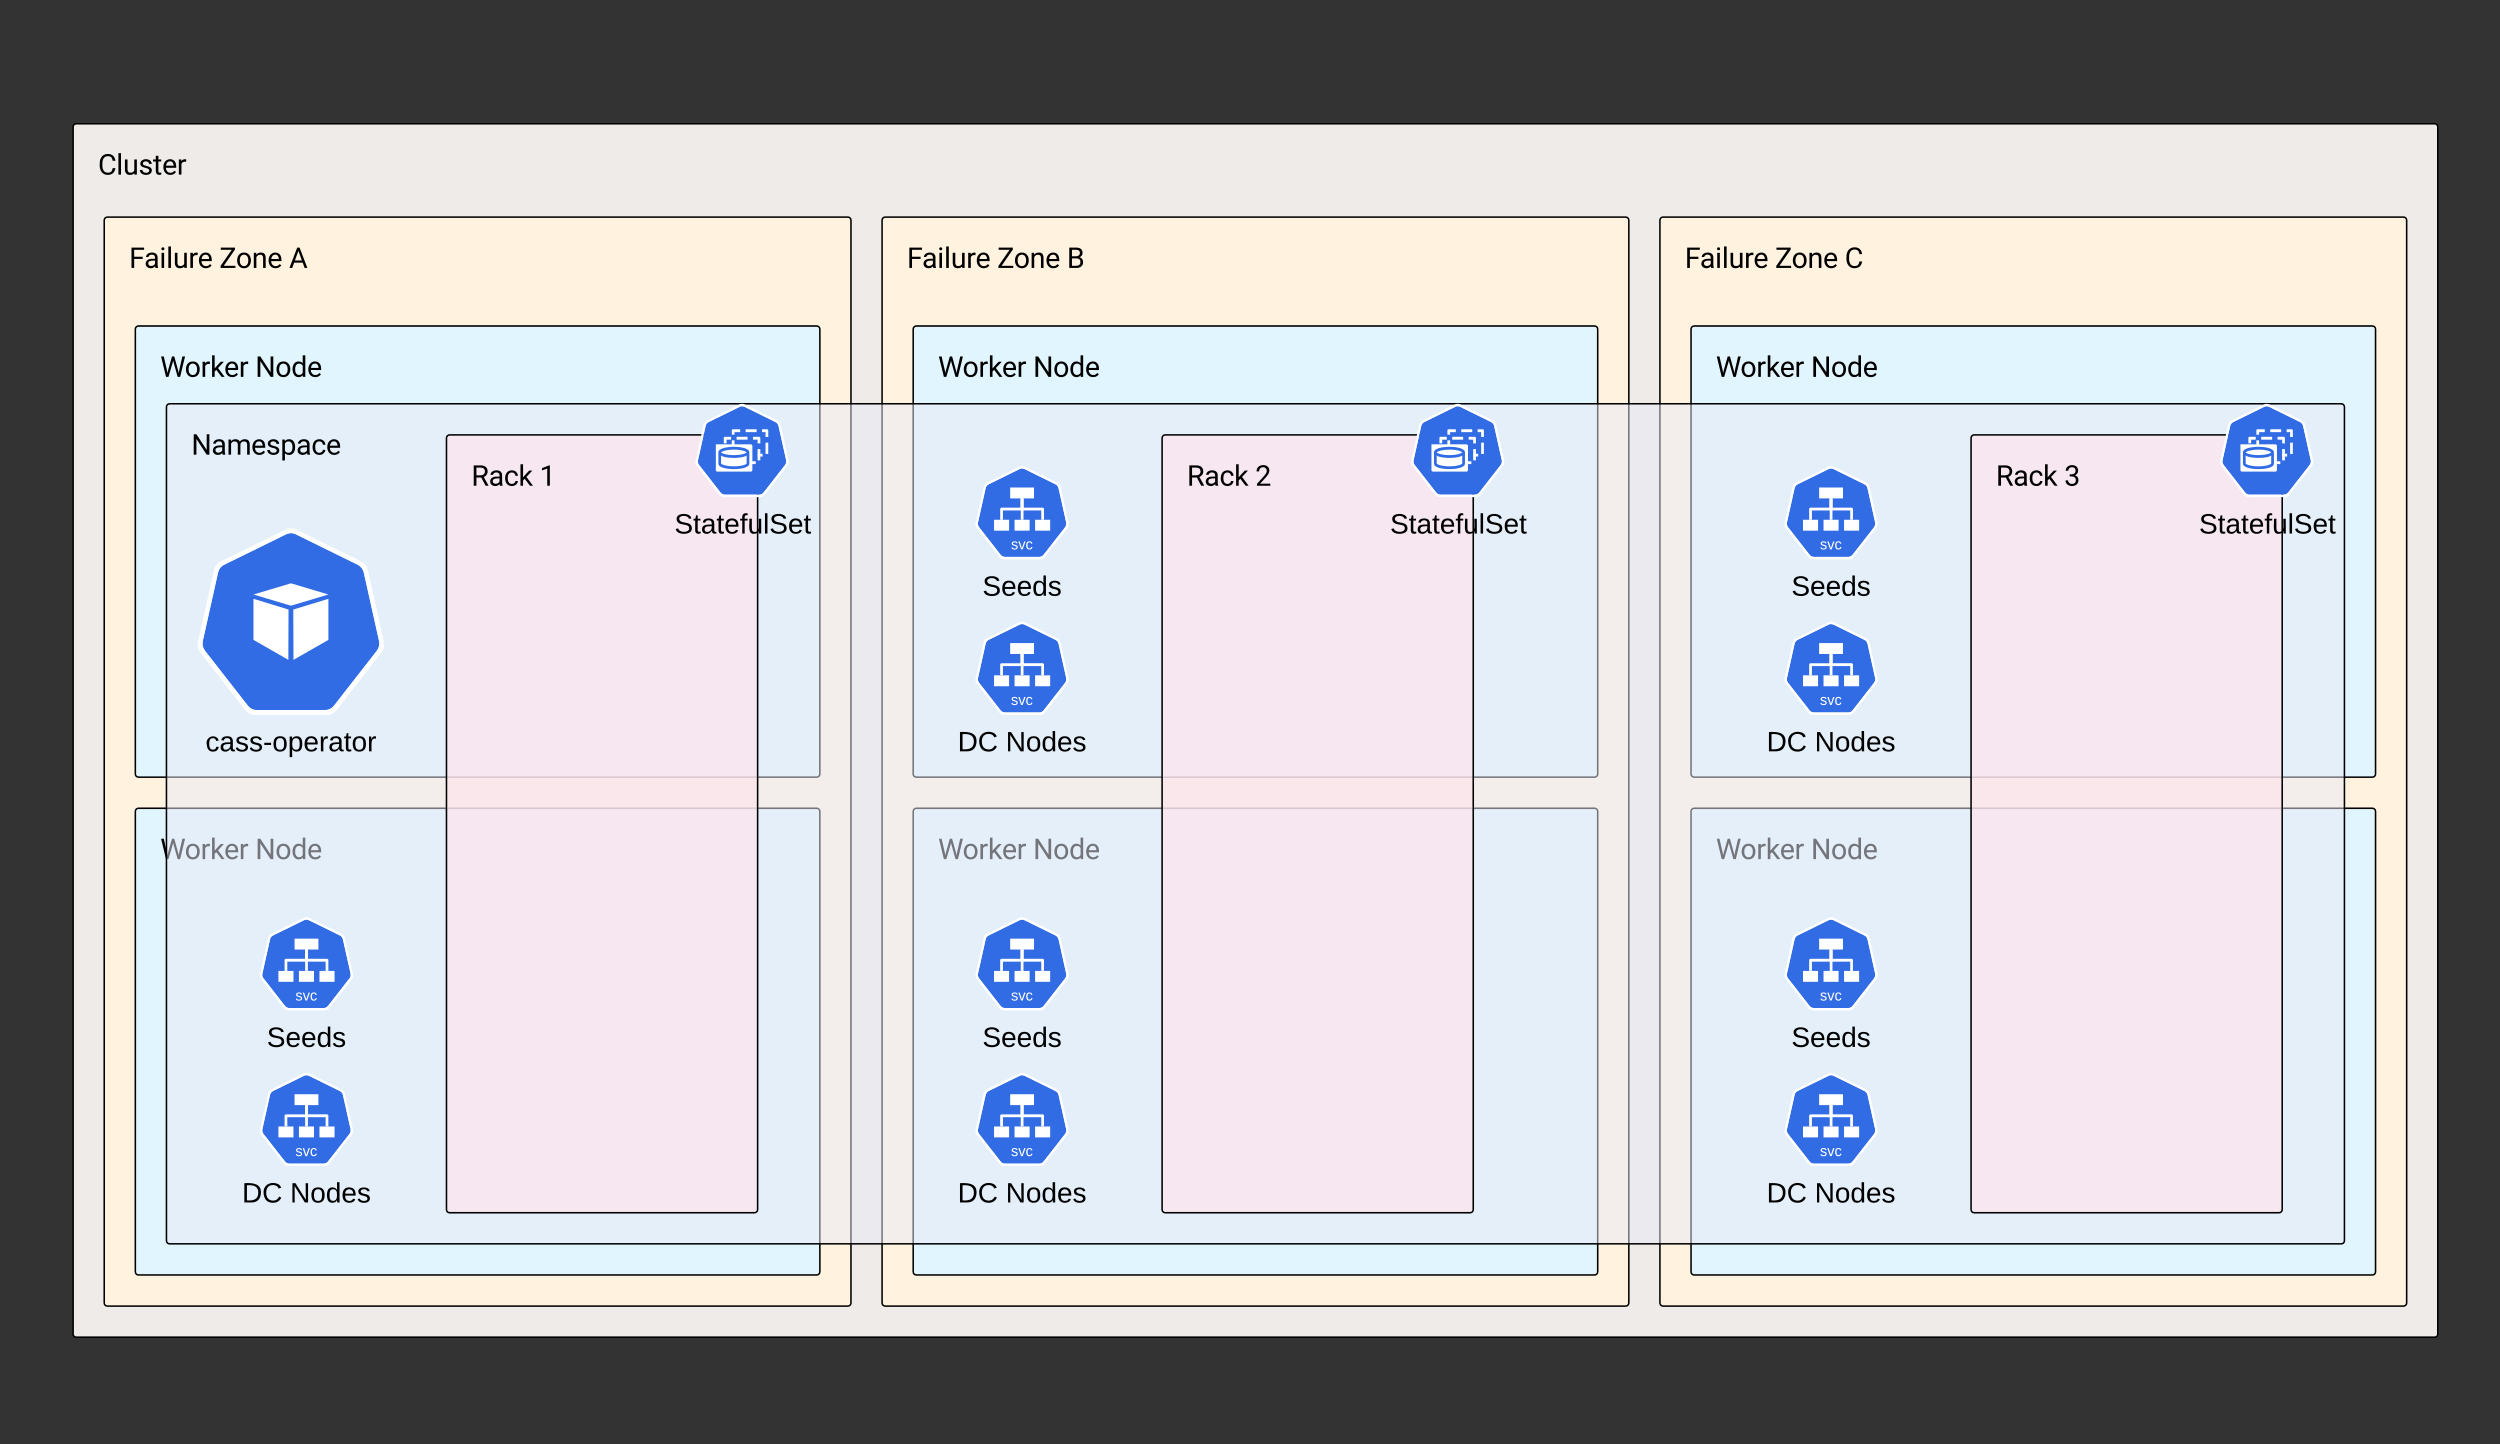 <svg xmlns="http://www.w3.org/2000/svg" xmlns:xlink="http://www.w3.org/1999/xlink" xmlns:lucid="lucid" width="1607" height="928.3"><rect width="100%" height="100%" fill="#333333" stroke="none"/><g transform="translate(-33 -0.45)" lucid:page-tab-id="4sRTrFn6zsNj"><path d="M80 82c0-1.1.9-2 2-2h1516c1.1 0 2 .9 2 2v776c0 1.1-.9 2-2 2H82c-1.1 0-2-.9-2-2z" stroke="#000" fill="#efebe9"/><use xlink:href="#a" transform="matrix(1,0,0,1,96,96) translate(0 16.699)"/><path d="M100 142c0-1.1.9-2 2-2h476c1.1 0 2 .9 2 2v696c0 1.1-.9 2-2 2H102c-1.1 0-2-.9-2-2z" stroke="#000" fill="#fff3e0"/><use xlink:href="#b" transform="matrix(1,0,0,1,116,156) translate(0 16.699)"/><use xlink:href="#c" transform="matrix(1,0,0,1,116,156) translate(58.017 16.699)"/><use xlink:href="#d" transform="matrix(1,0,0,1,116,156) translate(102.797 16.699)"/><path d="M600 142c0-1.1.9-2 2-2h476c1.1 0 2 .9 2 2v696c0 1.1-.9 2-2 2H602c-1.1 0-2-.9-2-2z" stroke="#000" fill="#fff3e0"/><use xlink:href="#b" transform="matrix(1,0,0,1,616,156) translate(0 16.699)"/><use xlink:href="#c" transform="matrix(1,0,0,1,616,156) translate(58.017 16.699)"/><use xlink:href="#e" transform="matrix(1,0,0,1,616,156) translate(102.797 16.699)"/><path d="M1100 142c0-1.1.9-2 2-2h476c1.1 0 2 .9 2 2v696c0 1.1-.9 2-2 2h-476c-1.1 0-2-.9-2-2z" stroke="#000" fill="#fff3e0"/><use xlink:href="#b" transform="matrix(1,0,0,1,1116,156) translate(0 16.699)"/><use xlink:href="#c" transform="matrix(1,0,0,1,1116,156) translate(58.017 16.699)"/><use xlink:href="#f" transform="matrix(1,0,0,1,1116,156) translate(102.797 16.699)"/><path d="M120 212c0-1.1.9-2 2-2h436c1.1 0 2 .9 2 2v286c0 1.1-.9 2-2 2H122c-1.1 0-2-.9-2-2z" stroke="#000" fill="#e1f5fe"/><use xlink:href="#g" transform="matrix(1,0,0,1,136,226) translate(0 16.699)"/><use xlink:href="#h" transform="matrix(1,0,0,1,136,226) translate(61.084 16.699)"/><path d="M620 212c0-1.1.9-2 2-2h436c1.1 0 2 .9 2 2v286c0 1.1-.9 2-2 2H622c-1.1 0-2-.9-2-2z" stroke="#000" fill="#e1f5fe"/><use xlink:href="#g" transform="matrix(1,0,0,1,636,226) translate(0 16.699)"/><use xlink:href="#h" transform="matrix(1,0,0,1,636,226) translate(61.084 16.699)"/><path d="M1120 212c0-1.1.9-2 2-2h436c1.1 0 2 .9 2 2v286c0 1.1-.9 2-2 2h-436c-1.1 0-2-.9-2-2z" stroke="#000" fill="#e1f5fe"/><use xlink:href="#g" transform="matrix(1,0,0,1,1136,226) translate(0 16.699)"/><use xlink:href="#h" transform="matrix(1,0,0,1,1136,226) translate(61.084 16.699)"/><path d="M120 522c0-1.1.9-2 2-2h436c1.1 0 2 .9 2 2v296c0 1.1-.9 2-2 2H122c-1.1 0-2-.9-2-2z" stroke="#000" fill="#e1f5fe"/><use xlink:href="#g" transform="matrix(1,0,0,1,136,536) translate(0 16.699)"/><use xlink:href="#h" transform="matrix(1,0,0,1,136,536) translate(61.084 16.699)"/><path d="M620 522c0-1.1.9-2 2-2h436c1.1 0 2 .9 2 2v296c0 1.1-.9 2-2 2H622c-1.1 0-2-.9-2-2z" stroke="#000" fill="#e1f5fe"/><use xlink:href="#g" transform="matrix(1,0,0,1,636,536) translate(0 16.699)"/><use xlink:href="#h" transform="matrix(1,0,0,1,636,536) translate(61.084 16.699)"/><path d="M1120 522c0-1.1.9-2 2-2h436c1.1 0 2 .9 2 2v296c0 1.1-.9 2-2 2h-436c-1.1 0-2-.9-2-2z" stroke="#000" fill="#e1f5fe"/><use xlink:href="#g" transform="matrix(1,0,0,1,1136,536) translate(0 16.699)"/><use xlink:href="#h" transform="matrix(1,0,0,1,1136,536) translate(61.084 16.699)"/><path d="M140 262c0-1.1.9-2 2-2h1396c1.1 0 2 .9 2 2v536c0 1.1-.9 2-2 2H142c-1.1 0-2-.9-2-2z" stroke="#000" fill="#e8eaf6" fill-opacity=".5"/><use xlink:href="#i" transform="matrix(1,0,0,1,156,276) translate(0 16.699)"/><path d="M219.66 343.17c-1.14.1-2.05.34-2.96.8l-39.44 19.43c-2.16 1.02-3.64 2.84-4.1 5.23l-9.77 43.76c-.47 2.04-.12 4.08 1 5.9.13.23.24.34.47.57l27.28 35c1.48 1.94 3.52 2.97 5.9 2.97h43.9c2.38 0 4.42-1.03 5.9-2.96l27.28-35c1.48-1.94 2.05-4.22 1.48-6.6l-9.77-43.65c-.45-2.4-1.93-4.2-4.1-5.23l-39.43-19.44c-1.25-.57-2.4-.9-3.64-.8z" stroke="#000" stroke-opacity="0" stroke-width="0" fill="#326ce5"/><path d="M219.64 340c-1.2.12-2.16.36-3.12.84l-41.64 20.52c-2.28 1.08-3.84 3-4.32 5.52l-10.32 46.2c-.48 2.16-.12 4.32 1.08 6.24.12.24.24.36.48.6l28.8 36.96c1.56 2.04 3.72 3.12 6.24 3.12h46.32c2.52 0 4.68-1.08 6.24-3.12l28.8-36.96c1.56-2.04 2.16-4.44 1.56-6.84l-10.32-46.2c-.48-2.52-2.04-4.44-4.32-5.52l-41.64-20.52c-1.32-.6-2.52-.96-3.84-.84zm0 3.12c1.32 0 2.4.24 3.6.84l39.6 19.44c2.04 1.08 3.48 2.88 4.08 5.28l9.72 43.68c.48 2.4 0 4.56-1.44 6.48l-27.36 35.04c-1.44 1.92-3.48 3-5.88 3h-43.92c-2.4 0-4.44-1.08-5.88-3l-27.36-35.04c-.12-.12-.24-.36-.36-.6-1.2-1.8-1.56-3.72-1.08-5.88l9.72-43.68c.6-2.4 1.92-4.2 4.08-5.28l39.6-19.44c.96-.48 1.8-.72 2.88-.84z" stroke="#000" stroke-opacity="0" stroke-width="0" fill="#fff"/><path d="M195.92 382.6l24.08-7.2 24.1 7.2-24.1 7.2zM195.92 385.36v26.4l22.43 12.84.12-32.33zM244.1 385.36v26.4l-22.45 12.84-.12-32.33z" stroke="#000" stroke-opacity="0" fill="#fff"/><use xlink:href="#j" transform="matrix(1,0,0,1,130,469) translate(35.075 14.4)"/><path d="M780 282c0-1.1.9-2 2-2h196c1.1 0 2 .9 2 2v496c0 1.1-.9 2-2 2H782c-1.1 0-2-.9-2-2z" stroke="#000" fill="#fce4ec" fill-opacity=".75"/><use xlink:href="#k" transform="matrix(1,0,0,1,796,296) translate(0 16.699)"/><use xlink:href="#l" transform="matrix(1,0,0,1,796,296) translate(43.875 16.699)"/><path d="M969.83 261.58c-.57.06-1.02.17-1.48.4l-19.72 9.72c-1.08.5-1.82 1.42-2.05 2.6l-4.9 21.9c-.2 1.02-.04 2.04.53 2.95.06.12.12.17.23.3l13.64 17.5c.74.96 1.77 1.47 2.96 1.47h21.94c1.2 0 2.22-.5 2.95-1.48l13.65-17.5c.73-.97 1.02-2.1.73-3.3l-4.88-21.83c-.23-1.18-.97-2.1-2.05-2.6l-19.72-9.72c-.63-.28-1.2-.45-1.82-.4z" stroke="#000" stroke-opacity="0" stroke-width="3.83" fill="#326ce5"/><path d="M969.82 260c-.6.06-1.08.18-1.56.42l-20.82 10.26c-1.14.54-1.92 1.5-2.16 2.76l-5.16 23.1c-.24 1.08-.06 2.16.54 3.12.06.12.12.18.24.3l14.4 18.48c.78 1.02 1.86 1.56 3.12 1.56h23.16c1.26 0 2.34-.54 3.12-1.56l14.4-18.48c.78-1.02 1.08-2.22.78-3.42l-5.16-23.1c-.24-1.26-1.02-2.22-2.16-2.76l-20.82-10.26c-.66-.3-1.26-.48-1.92-.42zm0 1.62c.66-.06 1.2.06 1.8.36l19.8 9.72c1.02.54 1.74 1.44 2.04 2.64l4.86 21.84c.24 1.2 0 2.28-.72 3.24l-13.68 17.52c-.72.96-1.74 1.5-2.94 1.5h-21.96c-1.2 0-2.22-.54-2.94-1.5l-13.68-17.52c-.06-.06-.12-.18-.18-.3-.6-.9-.78-1.86-.54-2.94l4.86-21.84c.3-1.2.96-2.1 2.04-2.64l19.8-9.72c.48-.24.9-.36 1.44-.42z" stroke="#000" stroke-opacity="0" stroke-width="3.83" fill="#fff"/><path d="M963.4 277.3v2.56h1.75v-1.64h3.63v-1.83h-4.5c-.73 0-.9.24-.9.9zm8.9.92h7.04v-1.83h-7.04zm10.56 0h2.23v3.13h1.75v-4.05c0-.7-.37-.9-.9-.9h-3.1zm-19.47 6.18v6.35h1.75v-7.26h-1.76zm21.7 1.5v6.36h1.75v-7.28h-1.76zm-19.5 8.02h7.03v-1.82h-7.04zm14.56 0h3.03v-1.82h-3.04z" stroke="#000" stroke-opacity="0" stroke-width="3.77" fill="#fff"/><path d="M958.27 282.14v3.3h1.76v-2.38h2.93v-1.83h-3.8c-.73 0-.9.25-.9.9zm8.23.92h7.02v-1.83h-7.02zm10.54 0h2.93v2.4h1.76v-3.32c0-.56-.23-.92-.87-.9h-3.82zm-18.77 6.92v6.34h1.76v-7.25h-1.76zm21.7.03v6.36h1.76v-7.26h-1.76zm-18.8 8.76h7.05v-1.8h-7.04zm10.57 0h7.04v-1.8h-7.04z" stroke="#000" stroke-opacity="0" stroke-width="3.77" fill="#fff"/><path d="M953.15 302.72v-16.65l22.46.02c.72 0 1.02.58 1.02 1.02l-.02 15.57c-.02.58-.5.92-.96.9h-21.6c-.4 0-.9-.33-.9-.88z" stroke="#000" stroke-opacity="0" stroke-width="3.77" fill="#fff"/><path d="M964.7 287.66c-2.55 0-4.88.3-6.64.8-.87.26-1.6.58-2.2.98-.6.4-1.1 1-1.1 1.8v7.2c0 .8.5 1.38 1.1 1.78.6.42 1.33.72 2.2.98 1.76.5 4.1.8 6.65.8 2.58 0 4.9-.3 6.67-.8.87-.26 1.6-.56 2.2-.98.6-.4 1.1-.98 1.1-1.78v-7.2c0-.8-.5-1.4-1.1-1.8-.6-.4-1.33-.72-2.2-.98-1.76-.5-4.1-.8-6.66-.8zm0 1.8c2.44 0 4.66.3 6.2.75.77.24 1.34.52 1.68.74.34.23.34.35.34.3 0-.08 0 .04-.34.28-.34.23-.9.5-1.7.72-1.52.44-3.74.74-6.17.74-2.42 0-4.63-.3-6.16-.74-.78-.23-1.35-.5-1.7-.72-.33-.24-.33-.36-.33-.3 0 .07 0-.05.35-.28.34-.22.9-.5 1.7-.73 1.52-.43 3.73-.73 6.16-.73zm-8.2 3.84c.5.24.95.5 1.56.7 1.76.5 4.1.8 6.65.8 2.58 0 4.9-.3 6.67-.8.6-.2 1.07-.46 1.55-.7v5.14c0-.06 0 .06-.34.3-.34.22-.9.5-1.7.7-1.52.46-3.74.76-6.17.76-2.42 0-4.63-.3-6.16-.76-.78-.2-1.35-.48-1.7-.7-.33-.24-.33-.36-.33-.3z" stroke="#000" stroke-opacity="0" stroke-width="3.77" fill="#326ce5"/><use xlink:href="#m" transform="matrix(1,0,0,1,910,329) translate(16.525 14.4)"/><path d="M320 282c0-1.1.9-2 2-2h196c1.1 0 2 .9 2 2v496c0 1.1-.9 2-2 2H322c-1.1 0-2-.9-2-2z" stroke="#000" fill="#fce4ec" fill-opacity=".75"/><use xlink:href="#k" transform="matrix(1,0,0,1,336,296) translate(0 16.699)"/><use xlink:href="#n" transform="matrix(1,0,0,1,336,296) translate(43.875 16.699)"/><path d="M509.83 261.58c-.57.06-1.02.17-1.48.4l-19.72 9.72c-1.08.5-1.82 1.42-2.05 2.6l-4.9 21.9c-.2 1.02-.04 2.04.53 2.95.06.12.12.17.23.3l13.64 17.5c.74.96 1.77 1.47 2.96 1.47h21.94c1.2 0 2.22-.5 2.95-1.48l13.65-17.5c.73-.97 1.02-2.1.73-3.3l-4.88-21.83c-.23-1.18-.97-2.1-2.05-2.6l-19.72-9.72c-.63-.28-1.2-.45-1.82-.4z" stroke="#000" stroke-opacity="0" stroke-width="3.83" fill="#326ce5"/><path d="M509.82 260c-.6.06-1.08.18-1.56.42l-20.82 10.26c-1.14.54-1.92 1.5-2.16 2.76l-5.16 23.1c-.24 1.08-.06 2.16.54 3.12.06.12.12.18.24.3l14.4 18.48c.78 1.02 1.86 1.56 3.12 1.56h23.16c1.26 0 2.34-.54 3.12-1.56l14.4-18.48c.78-1.02 1.08-2.22.78-3.42l-5.16-23.1c-.24-1.26-1.02-2.22-2.16-2.76l-20.82-10.26c-.66-.3-1.26-.48-1.92-.42zm0 1.62c.66-.06 1.2.06 1.8.36l19.8 9.72c1.02.54 1.74 1.44 2.04 2.64l4.86 21.84c.24 1.2 0 2.28-.72 3.24l-13.68 17.52c-.72.96-1.74 1.5-2.94 1.5h-21.96c-1.2 0-2.22-.54-2.94-1.5l-13.68-17.52c-.06-.06-.12-.18-.18-.3-.6-.9-.78-1.86-.54-2.94l4.86-21.84c.3-1.2.96-2.1 2.04-2.64l19.8-9.72c.48-.24.9-.36 1.44-.42z" stroke="#000" stroke-opacity="0" stroke-width="3.83" fill="#fff"/><path d="M503.4 277.3v2.56h1.75v-1.64h3.63v-1.83h-4.5c-.73 0-.9.24-.9.9zm8.9.92h7.04v-1.83h-7.04zm10.56 0h2.23v3.13h1.75v-4.05c0-.7-.37-.9-.9-.9h-3.1zm-19.47 6.18v6.35h1.75v-7.26h-1.76zm21.7 1.5v6.36h1.75v-7.28h-1.76zm-19.5 8.02h7.03v-1.82h-7.04zm14.56 0h3.03v-1.82h-3.04z" stroke="#000" stroke-opacity="0" stroke-width="3.77" fill="#fff"/><path d="M498.27 282.14v3.3h1.76v-2.38h2.93v-1.83h-3.8c-.73 0-.9.25-.9.9zm8.23.92h7.02v-1.83h-7.02zm10.54 0h2.93v2.4h1.76v-3.32c0-.56-.23-.92-.87-.9h-3.82zm-18.77 6.92v6.34h1.76v-7.25h-1.76zm21.7.03v6.36h1.76v-7.26h-1.76zm-18.8 8.76h7.05v-1.8h-7.04zm10.57 0h7.04v-1.8h-7.04z" stroke="#000" stroke-opacity="0" stroke-width="3.77" fill="#fff"/><path d="M493.15 302.72v-16.65l22.46.02c.72 0 1.02.58 1.02 1.02l-.02 15.57c-.02.58-.5.92-.96.9h-21.6c-.4 0-.9-.33-.9-.88z" stroke="#000" stroke-opacity="0" stroke-width="3.77" fill="#fff"/><path d="M504.7 287.66c-2.55 0-4.88.3-6.64.8-.87.26-1.6.58-2.2.98-.6.4-1.1 1-1.1 1.8v7.2c0 .8.5 1.38 1.1 1.78.6.42 1.33.72 2.2.98 1.76.5 4.1.8 6.65.8 2.58 0 4.9-.3 6.67-.8.87-.26 1.6-.56 2.2-.98.6-.4 1.1-.98 1.1-1.78v-7.2c0-.8-.5-1.4-1.1-1.8-.6-.4-1.33-.72-2.2-.98-1.76-.5-4.1-.8-6.66-.8zm0 1.8c2.44 0 4.66.3 6.2.75.77.24 1.34.52 1.68.74.34.23.34.35.34.3 0-.08 0 .04-.34.28-.34.23-.9.5-1.7.72-1.52.44-3.74.74-6.17.74-2.42 0-4.63-.3-6.16-.74-.78-.23-1.35-.5-1.7-.72-.33-.24-.33-.36-.33-.3 0 .07 0-.05.35-.28.34-.22.9-.5 1.7-.73 1.52-.43 3.73-.73 6.16-.73zm-8.2 3.84c.5.24.95.5 1.56.7 1.76.5 4.1.8 6.65.8 2.58 0 4.9-.3 6.67-.8.6-.2 1.07-.46 1.55-.7v5.14c0-.06 0 .06-.34.3-.34.22-.9.5-1.7.7-1.52.46-3.74.76-6.17.76-2.42 0-4.63-.3-6.16-.76-.78-.2-1.35-.48-1.7-.7-.33-.24-.33-.36-.33-.3z" stroke="#000" stroke-opacity="0" stroke-width="3.77" fill="#326ce5"/><use xlink:href="#m" transform="matrix(1,0,0,1,450,329) translate(16.525 14.4)"/><path d="M1300 282c0-1.1.9-2 2-2h196c1.1 0 2 .9 2 2v496c0 1.1-.9 2-2 2h-196c-1.1 0-2-.9-2-2z" stroke="#000" fill="#fce4ec" fill-opacity=".75"/><use xlink:href="#k" transform="matrix(1,0,0,1,1316,296) translate(0 16.699)"/><use xlink:href="#o" transform="matrix(1,0,0,1,1316,296) translate(43.875 16.699)"/><path d="M1489.83 261.58c-.57.06-1.02.17-1.48.4l-19.72 9.72c-1.08.5-1.82 1.42-2.05 2.6l-4.9 21.9c-.2 1.02-.04 2.04.53 2.95.06.12.12.17.23.3l13.64 17.5c.74.96 1.77 1.47 2.96 1.47h21.94c1.2 0 2.22-.5 2.95-1.48l13.65-17.5c.73-.97 1.02-2.1.73-3.3l-4.88-21.83c-.23-1.18-.97-2.1-2.05-2.6l-19.72-9.72c-.63-.28-1.2-.45-1.82-.4z" stroke="#000" stroke-opacity="0" stroke-width="3.83" fill="#326ce5"/><path d="M1489.82 260c-.6.06-1.08.18-1.56.42l-20.82 10.26c-1.14.54-1.92 1.5-2.16 2.76l-5.16 23.1c-.24 1.08-.06 2.16.54 3.12.06.12.12.18.24.3l14.4 18.48c.78 1.02 1.86 1.56 3.12 1.56h23.16c1.26 0 2.34-.54 3.12-1.56l14.4-18.48c.78-1.02 1.08-2.22.78-3.42l-5.16-23.1c-.24-1.26-1.02-2.22-2.16-2.76l-20.82-10.26c-.66-.3-1.26-.48-1.92-.42zm0 1.62c.66-.06 1.2.06 1.8.36l19.8 9.72c1.02.54 1.74 1.44 2.04 2.64l4.86 21.84c.24 1.2 0 2.28-.72 3.24l-13.68 17.52c-.72.96-1.74 1.5-2.94 1.5h-21.96c-1.2 0-2.22-.54-2.94-1.5l-13.68-17.52c-.06-.06-.12-.18-.18-.3-.6-.9-.78-1.86-.54-2.94l4.86-21.84c.3-1.2.96-2.1 2.04-2.64l19.8-9.72c.48-.24.9-.36 1.44-.42z" stroke="#000" stroke-opacity="0" stroke-width="3.83" fill="#fff"/><path d="M1483.4 277.3v2.56h1.75v-1.64h3.63v-1.83h-4.5c-.73 0-.9.24-.9.9zm8.9.92h7.04v-1.83h-7.04zm10.56 0h2.23v3.13h1.75v-4.05c0-.7-.37-.9-.9-.9h-3.1zm-19.47 6.18v6.35h1.75v-7.26h-1.76zm21.7 1.5v6.36h1.75v-7.28h-1.76zm-19.5 8.02h7.03v-1.82h-7.04zm14.56 0h3.03v-1.82h-3.04z" stroke="#000" stroke-opacity="0" stroke-width="3.77" fill="#fff"/><path d="M1478.27 282.14v3.3h1.76v-2.38h2.93v-1.83h-3.8c-.73 0-.9.25-.9.9zm8.23.92h7.02v-1.83h-7.02zm10.54 0h2.93v2.4h1.76v-3.32c0-.56-.23-.92-.87-.9h-3.82zm-18.77 6.92v6.34h1.76v-7.25h-1.76zm21.7.03v6.36h1.76v-7.26h-1.76zm-18.8 8.76h7.05v-1.8h-7.04zm10.57 0h7.04v-1.8h-7.04z" stroke="#000" stroke-opacity="0" stroke-width="3.77" fill="#fff"/><path d="M1473.15 302.72v-16.65l22.46.02c.72 0 1.02.58 1.02 1.02l-.02 15.57c-.02.58-.5.92-.96.9h-21.6c-.4 0-.9-.33-.9-.88z" stroke="#000" stroke-opacity="0" stroke-width="3.77" fill="#fff"/><path d="M1484.7 287.66c-2.55 0-4.88.3-6.64.8-.87.26-1.6.58-2.2.98-.6.4-1.1 1-1.1 1.8v7.2c0 .8.5 1.38 1.1 1.78.6.42 1.33.72 2.2.98 1.76.5 4.1.8 6.65.8 2.58 0 4.9-.3 6.67-.8.87-.26 1.6-.56 2.2-.98.6-.4 1.1-.98 1.1-1.78v-7.2c0-.8-.5-1.4-1.1-1.8-.6-.4-1.33-.72-2.2-.98-1.76-.5-4.1-.8-6.66-.8zm0 1.8c2.44 0 4.66.3 6.2.75.77.24 1.34.52 1.68.74.34.23.34.35.34.3 0-.08 0 .04-.34.28-.34.23-.9.5-1.7.72-1.52.44-3.74.74-6.17.74-2.42 0-4.63-.3-6.16-.74-.78-.23-1.35-.5-1.7-.72-.33-.24-.33-.36-.33-.3 0 .07 0-.05.35-.28.34-.22.9-.5 1.7-.73 1.52-.43 3.73-.73 6.16-.73zm-8.2 3.84c.5.24.95.5 1.56.7 1.76.5 4.1.8 6.65.8 2.58 0 4.9-.3 6.67-.8.6-.2 1.07-.46 1.55-.7v5.14c0-.06 0 .06-.34.3-.34.22-.9.5-1.7.7-1.52.46-3.74.76-6.17.76-2.42 0-4.63-.3-6.16-.76-.78-.2-1.35-.48-1.7-.7-.33-.24-.33-.36-.33-.3z" stroke="#000" stroke-opacity="0" stroke-width="3.77" fill="#326ce5"/><use xlink:href="#m" transform="matrix(1,0,0,1,1430,329) translate(16.525 14.4)"/><path d="M689.83 591.58c-.57.05-1.02.17-1.48.4l-19.72 9.7c-1.08.53-1.82 1.44-2.05 2.63l-4.9 21.9c-.2 1-.04 2.04.53 2.95.06.1.12.17.23.28l13.64 17.5c.74.97 1.77 1.48 2.96 1.48h21.94c1.2 0 2.22-.5 2.95-1.46l13.65-17.5c.73-.98 1.02-2.1.73-3.3l-4.88-21.83c-.23-1.18-.97-2.1-2.05-2.6l-19.72-9.72c-.63-.3-1.2-.46-1.82-.4z" stroke="#000" stroke-opacity="0" stroke-width="3.83" fill="#326ce5"/><path d="M689.82 590c-.6.06-1.08.18-1.56.42l-20.82 10.26c-1.14.54-1.92 1.5-2.16 2.76l-5.16 23.1c-.24 1.08-.06 2.16.54 3.12.06.12.12.18.24.3l14.4 18.48c.78 1.02 1.86 1.56 3.12 1.56h23.16c1.26 0 2.34-.54 3.12-1.56l14.4-18.48c.78-1.02 1.08-2.22.78-3.48l-5.16-23.04c-.24-1.26-1.02-2.22-2.16-2.76l-20.82-10.26c-.66-.3-1.26-.48-1.92-.42zm0 1.62c.66-.06 1.2.06 1.8.36l19.8 9.72c1.02.54 1.74 1.44 2.04 2.64l4.86 21.84c.24 1.2 0 2.28-.72 3.24l-13.68 17.52c-.72.96-1.74 1.5-2.94 1.5h-21.96c-1.2 0-2.22-.54-2.94-1.5l-13.68-17.52c-.06-.06-.12-.18-.18-.3-.6-.9-.78-1.86-.54-2.94l4.86-21.84c.3-1.2.96-2.1 2.04-2.64l19.8-9.72c.48-.24.9-.36 1.44-.36z" stroke="#000" stroke-opacity="0" stroke-width="3.83" fill="#fff"/><path d="M687.2 642.2c0 .47-.16.84-.52 1.1-.35.26-.84.4-1.48.4-.6 0-1.1-.1-1.43-.32-.33-.2-.55-.54-.65-.98l.73-.15c.07.28.22.48.43.6.23.14.53.2.92.2.42 0 .73-.07.92-.2.2-.13.3-.34.3-.6 0-.2-.07-.36-.2-.5-.14-.1-.36-.22-.66-.3l-.6-.16c-.46-.14-.8-.26-1-.38-.2-.12-.36-.27-.47-.45-.12-.17-.18-.38-.18-.63 0-.47.16-.82.48-1.06.32-.25.8-.37 1.4-.37.56 0 1 .1 1.3.3.34.2.54.52.63.96l-.75.1c-.04-.23-.16-.4-.36-.53-.2-.12-.47-.18-.8-.18-.38 0-.66.06-.83.18-.2.1-.28.3-.28.52 0 .15.04.27.1.36.08.1.2.2.33.25.15.07.45.16.9.28.45.1.77.2.96.3.2.1.35.22.46.33.1.12.2.25.26.4.07.16.1.33.1.53zM690.36 643.6h-.98l-1.8-5.12h.88l1.1 3.33.3 1.13.17-.55.18-.56 1.14-3.34h.87zM693.5 641.02c0 .68.1 1.2.32 1.5.2.34.52.5.93.5.3 0 .54-.08.74-.24.2-.17.3-.42.36-.75l.83.05c-.08.5-.28.88-.62 1.17-.34.3-.78.44-1.3.44-.7 0-1.23-.23-1.6-.68-.36-.45-.54-1.1-.54-1.98 0-.86.18-1.52.55-1.97.36-.45.88-.68 1.57-.68.5 0 .93.13 1.26.4.34.27.55.64.63 1.12l-.85.06c-.03-.28-.14-.5-.3-.67-.2-.16-.43-.24-.75-.24-.44 0-.76.15-.95.45-.2.3-.3.8-.3 1.52z" stroke="#000" stroke-opacity="0" fill="#fff"/><path d="M671.97 624.56h9.67v7h-9.67zM685.16 624.56h9.68v7h-9.68zM698.36 624.56h9.68v7h-9.68zM682.34 603.82h15.32v7h-15.32z" stroke="#000" stroke-opacity="0" stroke-width="3.77" fill="#fff"/><path d="M689.1 610.82v5.96h-12.3c-.48 0-.87.4-.87.9v6.88h1.75v-5.97H690c.5 0 .88-.4.88-.9v-6.88z" stroke="#000" stroke-opacity="0" stroke-width="3.77" fill="#fff"/><path d="M689.12 610.82v6.87c0 .5.4.9.9.9h12.3v5.96h1.75v-6.87c0-.5-.4-.92-.88-.92h-12.33v-5.96z" stroke="#000" stroke-opacity="0" stroke-width="3.77" fill="#fff"/><path d="M689.1 610.82v6.87c0 .1 0 .2.05.3v6.56h1.76v-6.87c0-.12 0-.22-.05-.33v-6.55z" stroke="#000" stroke-opacity="0" stroke-width="3.77" fill="#fff"/><use xlink:href="#p" transform="matrix(1,0,0,1,630,659) translate(34.5 14.4)"/><path d="M689.83 691.58c-.57.05-1.02.17-1.48.4l-19.72 9.7c-1.08.53-1.82 1.44-2.05 2.63l-4.9 21.9c-.2 1-.04 2.04.53 2.95.06.1.12.17.23.28l13.64 17.5c.74.97 1.77 1.48 2.96 1.48h21.94c1.2 0 2.22-.5 2.95-1.46l13.65-17.5c.73-.98 1.02-2.1.73-3.3l-4.88-21.83c-.23-1.18-.97-2.1-2.05-2.6l-19.72-9.72c-.63-.3-1.2-.46-1.82-.4z" stroke="#000" stroke-opacity="0" stroke-width="3.83" fill="#326ce5"/><path d="M689.82 690c-.6.06-1.08.18-1.56.42l-20.82 10.26c-1.14.54-1.92 1.5-2.16 2.76l-5.16 23.1c-.24 1.08-.06 2.16.54 3.12.06.12.12.18.24.3l14.4 18.48c.78 1.02 1.86 1.56 3.12 1.56h23.16c1.26 0 2.34-.54 3.12-1.56l14.4-18.48c.78-1.02 1.08-2.22.78-3.48l-5.16-23.04c-.24-1.26-1.02-2.22-2.16-2.76l-20.82-10.26c-.66-.3-1.26-.48-1.92-.42zm0 1.62c.66-.06 1.2.06 1.8.36l19.8 9.72c1.02.54 1.74 1.44 2.04 2.64l4.86 21.84c.24 1.2 0 2.28-.72 3.24l-13.68 17.52c-.72.96-1.74 1.5-2.94 1.5h-21.96c-1.2 0-2.22-.54-2.94-1.5l-13.68-17.52c-.06-.06-.12-.18-.18-.3-.6-.9-.78-1.86-.54-2.94l4.86-21.84c.3-1.2.96-2.1 2.04-2.64l19.8-9.72c.48-.24.9-.36 1.44-.36z" stroke="#000" stroke-opacity="0" stroke-width="3.83" fill="#fff"/><path d="M687.2 742.2c0 .47-.16.84-.52 1.1-.35.26-.84.4-1.48.4-.6 0-1.1-.1-1.43-.32-.33-.2-.55-.54-.65-.98l.73-.15c.07.28.22.48.43.6.23.14.53.2.92.2.42 0 .73-.07.92-.2.2-.13.3-.34.3-.6 0-.2-.07-.36-.2-.5-.14-.1-.36-.22-.66-.3l-.6-.16c-.46-.14-.8-.26-1-.38-.2-.12-.36-.27-.47-.45-.12-.17-.18-.38-.18-.63 0-.47.16-.82.48-1.06.32-.25.8-.37 1.4-.37.56 0 1 .1 1.3.3.34.2.54.52.63.96l-.75.1c-.04-.23-.16-.4-.36-.53-.2-.12-.47-.18-.8-.18-.38 0-.66.06-.83.18-.2.1-.28.3-.28.52 0 .15.04.27.1.36.08.1.2.2.33.25.15.07.45.16.9.28.45.1.77.2.96.3.2.1.35.22.46.33.1.12.2.25.26.4.07.16.1.33.1.53zM690.36 743.6h-.98l-1.8-5.12h.88l1.1 3.33.3 1.13.17-.55.18-.56 1.14-3.34h.87zM693.5 741.02c0 .68.1 1.2.32 1.5.2.34.52.5.93.5.3 0 .54-.08.74-.24.2-.17.3-.42.36-.75l.83.05c-.08.5-.28.88-.62 1.17-.34.3-.78.44-1.3.44-.7 0-1.23-.23-1.6-.68-.36-.45-.54-1.1-.54-1.98 0-.86.18-1.52.55-1.97.36-.45.88-.68 1.57-.68.5 0 .93.13 1.26.4.34.27.55.64.63 1.12l-.85.06c-.03-.28-.14-.5-.3-.67-.2-.16-.43-.24-.75-.24-.44 0-.76.15-.95.45-.2.3-.3.8-.3 1.52z" stroke="#000" stroke-opacity="0" fill="#fff"/><path d="M671.97 724.56h9.67v7h-9.67zM685.16 724.56h9.68v7h-9.68zM698.36 724.56h9.68v7h-9.68zM682.34 703.82h15.32v7h-15.32z" stroke="#000" stroke-opacity="0" stroke-width="3.77" fill="#fff"/><path d="M689.1 710.82v5.96h-12.3c-.48 0-.87.4-.87.9v6.88h1.75v-5.97H690c.5 0 .88-.4.88-.9v-6.88z" stroke="#000" stroke-opacity="0" stroke-width="3.77" fill="#fff"/><path d="M689.12 710.82v6.87c0 .5.4.9.9.9h12.3v5.96h1.75v-6.87c0-.5-.4-.92-.88-.92h-12.33v-5.96z" stroke="#000" stroke-opacity="0" stroke-width="3.77" fill="#fff"/><path d="M689.1 710.82v6.87c0 .1 0 .2.05.3v6.56h1.76v-6.87c0-.12 0-.22-.05-.33v-6.55z" stroke="#000" stroke-opacity="0" stroke-width="3.77" fill="#fff"/><use xlink:href="#q" transform="matrix(1,0,0,1,630,759) translate(18.575 14.4)"/><use xlink:href="#r" transform="matrix(1,0,0,1,630,759) translate(49.475 14.4)"/><path d="M689.83 301.58c-.57.05-1.02.17-1.48.4l-19.72 9.7c-1.08.53-1.82 1.44-2.05 2.63l-4.9 21.9c-.2 1-.04 2.04.53 2.95.06.1.12.17.23.28l13.64 17.5c.74.97 1.77 1.48 2.96 1.48h21.94c1.2 0 2.22-.5 2.95-1.46l13.65-17.5c.73-.98 1.02-2.1.73-3.3l-4.88-21.83c-.23-1.18-.97-2.1-2.05-2.6l-19.72-9.72c-.63-.3-1.2-.46-1.82-.4z" stroke="#000" stroke-opacity="0" stroke-width="3.83" fill="#326ce5"/><path d="M689.82 300c-.6.06-1.08.18-1.56.42l-20.82 10.26c-1.14.54-1.92 1.5-2.16 2.76l-5.16 23.1c-.24 1.08-.06 2.16.54 3.12.06.12.12.18.24.3l14.4 18.48c.78 1.02 1.86 1.56 3.12 1.56h23.16c1.26 0 2.34-.54 3.12-1.56l14.4-18.48c.78-1.02 1.08-2.22.78-3.48l-5.16-23.04c-.24-1.26-1.02-2.22-2.16-2.76l-20.82-10.26c-.66-.3-1.26-.48-1.92-.42zm0 1.62c.66-.06 1.2.06 1.8.36l19.8 9.72c1.02.54 1.74 1.44 2.04 2.64l4.86 21.84c.24 1.2 0 2.28-.72 3.24l-13.68 17.52c-.72.96-1.74 1.5-2.94 1.5h-21.96c-1.2 0-2.22-.54-2.94-1.5l-13.68-17.52c-.06-.06-.12-.18-.18-.3-.6-.9-.78-1.86-.54-2.94l4.86-21.84c.3-1.2.96-2.1 2.04-2.64l19.8-9.72c.48-.24.9-.36 1.44-.36z" stroke="#000" stroke-opacity="0" stroke-width="3.83" fill="#fff"/><path d="M687.2 352.2c0 .47-.16.84-.52 1.1-.35.26-.84.4-1.48.4-.6 0-1.1-.1-1.43-.32-.33-.2-.55-.54-.65-.98l.73-.15c.07.28.22.48.43.6.23.14.53.2.92.2.42 0 .73-.07.92-.2.2-.13.3-.34.3-.6 0-.2-.07-.36-.2-.5-.14-.1-.36-.22-.66-.3l-.6-.16c-.46-.14-.8-.26-1-.38-.2-.12-.36-.27-.47-.45-.12-.17-.18-.38-.18-.63 0-.47.16-.82.48-1.06.32-.25.8-.37 1.4-.37.56 0 1 .1 1.3.3.34.2.54.52.63.96l-.75.1c-.04-.23-.16-.4-.36-.53-.2-.12-.47-.18-.8-.18-.38 0-.66.06-.83.18-.2.1-.28.3-.28.52 0 .15.04.27.1.36.08.1.2.2.33.25.15.07.45.16.9.28.45.1.77.2.96.3.2.1.35.22.46.33.1.12.2.25.26.4.07.16.1.33.1.53zM690.36 353.6h-.98l-1.8-5.12h.88l1.1 3.33.3 1.13.17-.55.18-.56 1.14-3.34h.87zM693.5 351.02c0 .68.1 1.2.32 1.5.2.34.52.5.93.5.3 0 .54-.08.74-.24.2-.17.3-.42.36-.75l.83.05c-.08.5-.28.88-.62 1.17-.34.3-.78.44-1.3.44-.7 0-1.23-.23-1.6-.68-.36-.45-.54-1.1-.54-1.98 0-.86.18-1.52.55-1.97.36-.45.88-.68 1.57-.68.5 0 .93.13 1.26.4.34.27.55.64.63 1.12l-.85.06c-.03-.28-.14-.5-.3-.67-.2-.16-.43-.24-.75-.24-.44 0-.76.15-.95.45-.2.3-.3.8-.3 1.52z" stroke="#000" stroke-opacity="0" fill="#fff"/><path d="M671.97 334.56h9.67v7h-9.67zM685.16 334.56h9.68v7h-9.68zM698.36 334.56h9.68v7h-9.68zM682.34 313.82h15.32v7h-15.32z" stroke="#000" stroke-opacity="0" stroke-width="3.77" fill="#fff"/><path d="M689.1 320.82v5.96h-12.3c-.48 0-.87.4-.87.9v6.88h1.75v-5.97H690c.5 0 .88-.4.88-.9v-6.88z" stroke="#000" stroke-opacity="0" stroke-width="3.77" fill="#fff"/><path d="M689.12 320.82v6.87c0 .5.4.9.9.9h12.3v5.96h1.75v-6.87c0-.5-.4-.92-.88-.92h-12.33v-5.96z" stroke="#000" stroke-opacity="0" stroke-width="3.77" fill="#fff"/><path d="M689.1 320.82v6.87c0 .1 0 .2.05.3v6.56h1.76v-6.87c0-.12 0-.22-.05-.33v-6.55z" stroke="#000" stroke-opacity="0" stroke-width="3.77" fill="#fff"/><use xlink:href="#p" transform="matrix(1,0,0,1,630,369) translate(34.5 14.4)"/><path d="M689.83 401.58c-.57.05-1.02.17-1.48.4l-19.72 9.7c-1.08.53-1.82 1.44-2.05 2.63l-4.9 21.9c-.2 1-.04 2.04.53 2.95.06.1.12.17.23.28l13.64 17.5c.74.97 1.77 1.48 2.96 1.48h21.94c1.2 0 2.22-.5 2.95-1.46l13.65-17.5c.73-.98 1.02-2.1.73-3.3l-4.88-21.83c-.23-1.18-.97-2.1-2.05-2.6l-19.72-9.72c-.63-.3-1.2-.46-1.82-.4z" stroke="#000" stroke-opacity="0" stroke-width="3.83" fill="#326ce5"/><path d="M689.82 400c-.6.06-1.08.18-1.56.42l-20.82 10.26c-1.14.54-1.92 1.5-2.16 2.76l-5.16 23.1c-.24 1.08-.06 2.16.54 3.12.06.12.12.18.24.3l14.4 18.48c.78 1.02 1.86 1.56 3.12 1.56h23.16c1.26 0 2.34-.54 3.12-1.56l14.4-18.48c.78-1.02 1.08-2.22.78-3.48l-5.16-23.04c-.24-1.26-1.02-2.22-2.16-2.76l-20.82-10.26c-.66-.3-1.26-.48-1.92-.42zm0 1.62c.66-.06 1.2.06 1.8.36l19.8 9.72c1.02.54 1.74 1.44 2.04 2.64l4.86 21.84c.24 1.2 0 2.28-.72 3.24l-13.68 17.52c-.72.96-1.74 1.5-2.94 1.5h-21.96c-1.2 0-2.22-.54-2.94-1.5l-13.68-17.52c-.06-.06-.12-.18-.18-.3-.6-.9-.78-1.86-.54-2.94l4.86-21.84c.3-1.2.96-2.1 2.04-2.64l19.8-9.72c.48-.24.9-.36 1.44-.36z" stroke="#000" stroke-opacity="0" stroke-width="3.83" fill="#fff"/><path d="M687.2 452.2c0 .47-.16.84-.52 1.1-.35.26-.84.4-1.48.4-.6 0-1.1-.1-1.43-.32-.33-.2-.55-.54-.65-.98l.73-.15c.07.28.22.48.43.6.23.14.53.2.92.2.42 0 .73-.07.92-.2.2-.13.3-.34.3-.6 0-.2-.07-.36-.2-.5-.14-.1-.36-.22-.66-.3l-.6-.16c-.46-.14-.8-.26-1-.38-.2-.12-.36-.27-.47-.45-.12-.17-.18-.38-.18-.63 0-.47.16-.82.48-1.06.32-.25.8-.37 1.4-.37.56 0 1 .1 1.3.3.34.2.54.52.63.96l-.75.1c-.04-.23-.16-.4-.36-.53-.2-.12-.47-.18-.8-.18-.38 0-.66.06-.83.18-.2.1-.28.3-.28.52 0 .15.04.27.1.36.08.1.2.2.33.25.15.07.45.16.9.28.45.1.77.2.96.3.2.1.35.22.46.33.1.12.2.25.26.4.07.16.1.33.1.53zM690.36 453.6h-.98l-1.8-5.12h.88l1.1 3.33.3 1.13.17-.55.18-.56 1.14-3.34h.87zM693.5 451.02c0 .68.1 1.2.32 1.5.2.34.52.5.93.5.3 0 .54-.08.74-.24.2-.17.3-.42.36-.75l.83.05c-.08.5-.28.88-.62 1.17-.34.3-.78.44-1.3.44-.7 0-1.23-.23-1.6-.68-.36-.45-.54-1.1-.54-1.98 0-.86.18-1.52.55-1.97.36-.45.88-.68 1.57-.68.5 0 .93.13 1.26.4.34.27.55.64.63 1.12l-.85.06c-.03-.28-.14-.5-.3-.67-.2-.16-.43-.24-.75-.24-.44 0-.76.15-.95.45-.2.3-.3.8-.3 1.52z" stroke="#000" stroke-opacity="0" fill="#fff"/><path d="M671.97 434.56h9.67v7h-9.67zM685.16 434.56h9.68v7h-9.68zM698.36 434.56h9.68v7h-9.68zM682.34 413.82h15.32v7h-15.32z" stroke="#000" stroke-opacity="0" stroke-width="3.77" fill="#fff"/><path d="M689.1 420.82v5.96h-12.3c-.48 0-.87.4-.87.9v6.88h1.75v-5.97H690c.5 0 .88-.4.88-.9v-6.88z" stroke="#000" stroke-opacity="0" stroke-width="3.77" fill="#fff"/><path d="M689.12 420.82v6.87c0 .5.4.9.9.9h12.3v5.96h1.75v-6.87c0-.5-.4-.92-.88-.92h-12.33v-5.96z" stroke="#000" stroke-opacity="0" stroke-width="3.77" fill="#fff"/><path d="M689.1 420.82v6.87c0 .1 0 .2.05.3v6.56h1.76v-6.87c0-.12 0-.22-.05-.33v-6.55z" stroke="#000" stroke-opacity="0" stroke-width="3.77" fill="#fff"/><use xlink:href="#q" transform="matrix(1,0,0,1,630,469) translate(18.575 14.4)"/><use xlink:href="#r" transform="matrix(1,0,0,1,630,469) translate(49.475 14.4)"/><path d="M1209.83 301.58c-.57.05-1.02.17-1.48.4l-19.72 9.7c-1.08.53-1.82 1.44-2.05 2.63l-4.9 21.9c-.2 1-.04 2.04.53 2.95.06.1.12.17.23.28l13.64 17.5c.74.97 1.77 1.48 2.96 1.48h21.94c1.2 0 2.22-.5 2.95-1.46l13.65-17.5c.73-.98 1.02-2.1.73-3.3l-4.88-21.83c-.23-1.18-.97-2.1-2.05-2.6l-19.72-9.72c-.63-.3-1.2-.46-1.82-.4z" stroke="#000" stroke-opacity="0" stroke-width="3.83" fill="#326ce5"/><path d="M1209.82 300c-.6.06-1.08.18-1.56.42l-20.82 10.26c-1.14.54-1.92 1.5-2.16 2.76l-5.16 23.1c-.24 1.08-.06 2.16.54 3.12.06.12.12.18.24.3l14.4 18.48c.78 1.02 1.86 1.56 3.12 1.56h23.16c1.26 0 2.34-.54 3.12-1.56l14.4-18.48c.78-1.02 1.08-2.22.78-3.48l-5.16-23.04c-.24-1.26-1.02-2.22-2.16-2.76l-20.82-10.26c-.66-.3-1.26-.48-1.92-.42zm0 1.62c.66-.06 1.2.06 1.8.36l19.8 9.72c1.02.54 1.74 1.44 2.04 2.64l4.86 21.84c.24 1.2 0 2.28-.72 3.24l-13.68 17.52c-.72.96-1.74 1.5-2.94 1.5h-21.96c-1.2 0-2.22-.54-2.94-1.5l-13.68-17.52c-.06-.06-.12-.18-.18-.3-.6-.9-.78-1.86-.54-2.94l4.86-21.84c.3-1.2.96-2.1 2.04-2.64l19.8-9.72c.48-.24.9-.36 1.44-.36z" stroke="#000" stroke-opacity="0" stroke-width="3.83" fill="#fff"/><path d="M1207.2 352.2c0 .47-.16.84-.52 1.1-.35.26-.84.4-1.48.4-.6 0-1.1-.1-1.43-.32-.33-.2-.55-.54-.65-.98l.73-.15c.07.28.22.48.43.6.23.14.53.2.92.2.42 0 .73-.07.92-.2.2-.13.3-.34.3-.6 0-.2-.07-.36-.2-.5-.14-.1-.36-.22-.66-.3l-.6-.16c-.46-.14-.8-.26-1-.38-.2-.12-.36-.27-.47-.45-.12-.17-.18-.38-.18-.63 0-.47.16-.82.48-1.06.32-.25.8-.37 1.4-.37.56 0 1 .1 1.3.3.34.2.54.52.63.96l-.75.1c-.04-.23-.16-.4-.36-.53-.2-.12-.47-.18-.8-.18-.38 0-.66.06-.83.18-.2.1-.28.3-.28.52 0 .15.04.27.1.36.08.1.2.2.33.25.15.07.45.16.9.28.45.1.77.2.96.3.2.1.35.22.46.33.1.12.2.25.26.4.07.16.1.33.1.53zM1210.36 353.6h-.98l-1.8-5.12h.88l1.1 3.33.3 1.13.17-.55.18-.56 1.14-3.34h.87zM1213.5 351.02c0 .68.1 1.2.32 1.5.2.34.52.5.93.5.3 0 .54-.08.74-.24.2-.17.3-.42.36-.75l.83.05c-.08.5-.28.88-.62 1.17-.34.3-.78.44-1.3.44-.7 0-1.23-.23-1.6-.68-.36-.45-.54-1.1-.54-1.98 0-.86.18-1.52.55-1.97.36-.45.88-.68 1.57-.68.5 0 .93.13 1.26.4.34.27.55.64.63 1.12l-.85.06c-.03-.28-.14-.5-.3-.67-.2-.16-.43-.24-.75-.24-.44 0-.76.15-.95.45-.2.3-.3.8-.3 1.52z" stroke="#000" stroke-opacity="0" fill="#fff"/><path d="M1191.97 334.56h9.67v7h-9.67zM1205.16 334.56h9.68v7h-9.68zM1218.36 334.56h9.68v7h-9.68zM1202.34 313.82h15.32v7h-15.32z" stroke="#000" stroke-opacity="0" stroke-width="3.77" fill="#fff"/><path d="M1209.1 320.82v5.96h-12.3c-.48 0-.87.4-.87.9v6.88h1.75v-5.97H1210c.5 0 .88-.4.88-.9v-6.88z" stroke="#000" stroke-opacity="0" stroke-width="3.77" fill="#fff"/><path d="M1209.12 320.82v6.87c0 .5.4.9.9.9h12.3v5.96h1.75v-6.87c0-.5-.4-.92-.88-.92h-12.33v-5.96z" stroke="#000" stroke-opacity="0" stroke-width="3.77" fill="#fff"/><path d="M1209.1 320.82v6.87c0 .1 0 .2.05.3v6.56h1.76v-6.87c0-.12 0-.22-.05-.33v-6.55z" stroke="#000" stroke-opacity="0" stroke-width="3.77" fill="#fff"/><use xlink:href="#p" transform="matrix(1,0,0,1,1150,369) translate(34.5 14.4)"/><path d="M1209.83 401.58c-.57.05-1.02.17-1.48.4l-19.72 9.7c-1.08.53-1.82 1.44-2.05 2.63l-4.9 21.9c-.2 1-.04 2.04.53 2.95.06.1.12.17.23.28l13.64 17.5c.74.97 1.77 1.48 2.96 1.48h21.94c1.2 0 2.22-.5 2.95-1.46l13.65-17.5c.73-.98 1.02-2.1.73-3.3l-4.88-21.83c-.23-1.18-.97-2.1-2.05-2.6l-19.72-9.72c-.63-.3-1.2-.46-1.82-.4z" stroke="#000" stroke-opacity="0" stroke-width="3.83" fill="#326ce5"/><path d="M1209.82 400c-.6.06-1.08.18-1.56.42l-20.82 10.26c-1.14.54-1.92 1.5-2.16 2.76l-5.16 23.1c-.24 1.08-.06 2.16.54 3.12.06.12.12.18.24.3l14.4 18.48c.78 1.02 1.86 1.56 3.12 1.56h23.16c1.26 0 2.34-.54 3.12-1.56l14.4-18.48c.78-1.02 1.08-2.22.78-3.48l-5.16-23.04c-.24-1.26-1.02-2.22-2.16-2.76l-20.82-10.26c-.66-.3-1.26-.48-1.92-.42zm0 1.62c.66-.06 1.2.06 1.8.36l19.8 9.72c1.02.54 1.74 1.44 2.04 2.64l4.86 21.84c.24 1.2 0 2.28-.72 3.24l-13.68 17.52c-.72.96-1.74 1.5-2.94 1.5h-21.96c-1.2 0-2.22-.54-2.94-1.5l-13.68-17.52c-.06-.06-.12-.18-.18-.3-.6-.9-.78-1.86-.54-2.94l4.86-21.84c.3-1.2.96-2.1 2.04-2.64l19.8-9.72c.48-.24.9-.36 1.44-.36z" stroke="#000" stroke-opacity="0" stroke-width="3.83" fill="#fff"/><path d="M1207.2 452.2c0 .47-.16.84-.52 1.1-.35.26-.84.4-1.48.4-.6 0-1.1-.1-1.43-.32-.33-.2-.55-.54-.65-.98l.73-.15c.07.28.22.48.43.6.23.14.53.2.92.2.42 0 .73-.07.92-.2.2-.13.3-.34.3-.6 0-.2-.07-.36-.2-.5-.14-.1-.36-.22-.66-.3l-.6-.16c-.46-.14-.8-.26-1-.38-.2-.12-.36-.27-.47-.45-.12-.17-.18-.38-.18-.63 0-.47.16-.82.48-1.06.32-.25.8-.37 1.4-.37.56 0 1 .1 1.3.3.34.2.54.52.63.96l-.75.1c-.04-.23-.16-.4-.36-.53-.2-.12-.47-.18-.8-.18-.38 0-.66.06-.83.18-.2.1-.28.3-.28.52 0 .15.04.27.1.36.08.1.2.2.33.25.15.07.45.16.9.28.45.1.77.2.96.3.2.1.35.22.46.33.1.12.2.25.26.4.07.16.1.33.1.53zM1210.36 453.6h-.98l-1.8-5.12h.88l1.1 3.33.3 1.13.17-.55.18-.56 1.14-3.34h.87zM1213.5 451.02c0 .68.1 1.2.32 1.5.2.34.52.5.93.5.3 0 .54-.08.74-.24.2-.17.3-.42.36-.75l.83.05c-.08.5-.28.88-.62 1.17-.34.3-.78.44-1.3.44-.7 0-1.23-.23-1.6-.68-.36-.45-.54-1.1-.54-1.98 0-.86.18-1.52.55-1.97.36-.45.88-.68 1.57-.68.5 0 .93.13 1.26.4.34.27.55.64.63 1.12l-.85.06c-.03-.28-.14-.5-.3-.67-.2-.16-.43-.24-.75-.24-.44 0-.76.15-.95.45-.2.3-.3.8-.3 1.52z" stroke="#000" stroke-opacity="0" fill="#fff"/><path d="M1191.97 434.56h9.67v7h-9.67zM1205.16 434.56h9.68v7h-9.68zM1218.36 434.56h9.68v7h-9.68zM1202.34 413.82h15.32v7h-15.32z" stroke="#000" stroke-opacity="0" stroke-width="3.77" fill="#fff"/><path d="M1209.1 420.82v5.96h-12.3c-.48 0-.87.4-.87.9v6.88h1.75v-5.97H1210c.5 0 .88-.4.88-.9v-6.88z" stroke="#000" stroke-opacity="0" stroke-width="3.77" fill="#fff"/><path d="M1209.12 420.82v6.87c0 .5.4.9.9.9h12.3v5.96h1.75v-6.87c0-.5-.4-.92-.88-.92h-12.33v-5.96z" stroke="#000" stroke-opacity="0" stroke-width="3.77" fill="#fff"/><path d="M1209.1 420.82v6.87c0 .1 0 .2.05.3v6.56h1.76v-6.87c0-.12 0-.22-.05-.33v-6.55z" stroke="#000" stroke-opacity="0" stroke-width="3.77" fill="#fff"/><use xlink:href="#q" transform="matrix(1,0,0,1,1150,469) translate(18.575 14.4)"/><use xlink:href="#r" transform="matrix(1,0,0,1,1150,469) translate(49.475 14.4)"/><path d="M1209.83 591.58c-.57.05-1.02.17-1.48.4l-19.72 9.7c-1.08.53-1.82 1.44-2.05 2.63l-4.9 21.9c-.2 1-.04 2.04.53 2.95.06.1.12.17.23.28l13.64 17.5c.74.97 1.77 1.48 2.96 1.48h21.94c1.2 0 2.22-.5 2.95-1.46l13.65-17.5c.73-.98 1.02-2.1.73-3.3l-4.88-21.83c-.23-1.18-.97-2.1-2.05-2.6l-19.72-9.72c-.63-.3-1.2-.46-1.82-.4z" stroke="#000" stroke-opacity="0" stroke-width="3.83" fill="#326ce5"/><path d="M1209.82 590c-.6.06-1.08.18-1.56.42l-20.82 10.26c-1.14.54-1.92 1.5-2.16 2.76l-5.16 23.1c-.24 1.08-.06 2.16.54 3.12.06.12.12.18.24.3l14.4 18.48c.78 1.02 1.86 1.56 3.12 1.56h23.16c1.26 0 2.34-.54 3.12-1.56l14.4-18.48c.78-1.02 1.08-2.22.78-3.48l-5.16-23.04c-.24-1.26-1.02-2.22-2.16-2.76l-20.82-10.26c-.66-.3-1.26-.48-1.92-.42zm0 1.62c.66-.06 1.2.06 1.8.36l19.8 9.72c1.02.54 1.74 1.44 2.04 2.64l4.86 21.84c.24 1.2 0 2.28-.72 3.24l-13.68 17.52c-.72.96-1.74 1.5-2.94 1.5h-21.96c-1.2 0-2.22-.54-2.94-1.5l-13.68-17.52c-.06-.06-.12-.18-.18-.3-.6-.9-.78-1.86-.54-2.94l4.86-21.84c.3-1.2.96-2.1 2.04-2.64l19.8-9.72c.48-.24.9-.36 1.44-.36z" stroke="#000" stroke-opacity="0" stroke-width="3.83" fill="#fff"/><path d="M1207.2 642.2c0 .47-.16.84-.52 1.1-.35.26-.84.4-1.48.4-.6 0-1.1-.1-1.43-.32-.33-.2-.55-.54-.65-.98l.73-.15c.07.28.22.48.43.6.23.14.53.2.92.2.42 0 .73-.07.92-.2.2-.13.3-.34.3-.6 0-.2-.07-.36-.2-.5-.14-.1-.36-.22-.66-.3l-.6-.16c-.46-.14-.8-.26-1-.38-.2-.12-.36-.27-.47-.45-.12-.17-.18-.38-.18-.63 0-.47.16-.82.48-1.06.32-.25.8-.37 1.4-.37.56 0 1 .1 1.3.3.34.2.54.52.63.96l-.75.1c-.04-.23-.16-.4-.36-.53-.2-.12-.47-.18-.8-.18-.38 0-.66.06-.83.18-.2.1-.28.3-.28.52 0 .15.04.27.1.36.08.1.2.2.33.25.15.07.45.16.9.28.45.1.77.2.96.3.2.1.35.22.46.33.1.12.2.25.26.4.07.16.1.33.1.53zM1210.36 643.6h-.98l-1.8-5.12h.88l1.1 3.33.3 1.13.17-.55.18-.56 1.14-3.34h.87zM1213.5 641.02c0 .68.1 1.2.32 1.5.2.34.52.5.93.5.3 0 .54-.08.74-.24.2-.17.3-.42.36-.75l.83.05c-.08.5-.28.88-.62 1.17-.34.3-.78.44-1.3.44-.7 0-1.23-.23-1.6-.68-.36-.45-.54-1.1-.54-1.98 0-.86.18-1.52.55-1.97.36-.45.88-.68 1.57-.68.5 0 .93.13 1.26.4.34.27.55.64.63 1.12l-.85.06c-.03-.28-.14-.5-.3-.67-.2-.16-.43-.24-.75-.24-.44 0-.76.15-.95.45-.2.3-.3.8-.3 1.52z" stroke="#000" stroke-opacity="0" fill="#fff"/><path d="M1191.97 624.56h9.67v7h-9.67zM1205.16 624.56h9.68v7h-9.68zM1218.36 624.56h9.68v7h-9.68zM1202.34 603.82h15.32v7h-15.32z" stroke="#000" stroke-opacity="0" stroke-width="3.77" fill="#fff"/><path d="M1209.1 610.82v5.96h-12.3c-.48 0-.87.4-.87.9v6.88h1.75v-5.97H1210c.5 0 .88-.4.88-.9v-6.88z" stroke="#000" stroke-opacity="0" stroke-width="3.77" fill="#fff"/><path d="M1209.12 610.82v6.87c0 .5.4.9.9.9h12.3v5.96h1.75v-6.87c0-.5-.4-.92-.88-.92h-12.33v-5.96z" stroke="#000" stroke-opacity="0" stroke-width="3.77" fill="#fff"/><path d="M1209.1 610.82v6.87c0 .1 0 .2.05.3v6.56h1.76v-6.87c0-.12 0-.22-.05-.33v-6.55z" stroke="#000" stroke-opacity="0" stroke-width="3.77" fill="#fff"/><use xlink:href="#p" transform="matrix(1,0,0,1,1150,659) translate(34.5 14.4)"/><path d="M1209.83 691.58c-.57.05-1.02.17-1.48.4l-19.72 9.7c-1.08.53-1.82 1.44-2.05 2.63l-4.9 21.9c-.2 1-.04 2.04.53 2.95.06.1.12.17.23.28l13.64 17.5c.74.97 1.77 1.48 2.96 1.48h21.94c1.2 0 2.22-.5 2.95-1.46l13.65-17.5c.73-.98 1.02-2.1.73-3.3l-4.88-21.83c-.23-1.18-.97-2.1-2.05-2.6l-19.72-9.72c-.63-.3-1.2-.46-1.82-.4z" stroke="#000" stroke-opacity="0" stroke-width="3.83" fill="#326ce5"/><path d="M1209.82 690c-.6.06-1.08.18-1.56.42l-20.82 10.26c-1.14.54-1.92 1.5-2.16 2.76l-5.16 23.1c-.24 1.08-.06 2.16.54 3.12.06.12.12.18.24.3l14.4 18.48c.78 1.02 1.86 1.56 3.12 1.56h23.16c1.26 0 2.34-.54 3.12-1.56l14.4-18.48c.78-1.02 1.08-2.22.78-3.48l-5.16-23.04c-.24-1.26-1.02-2.22-2.16-2.76l-20.82-10.26c-.66-.3-1.26-.48-1.92-.42zm0 1.62c.66-.06 1.2.06 1.8.36l19.8 9.72c1.02.54 1.74 1.44 2.04 2.64l4.86 21.84c.24 1.2 0 2.28-.72 3.24l-13.68 17.52c-.72.96-1.74 1.5-2.94 1.5h-21.96c-1.2 0-2.22-.54-2.94-1.5l-13.68-17.52c-.06-.06-.12-.18-.18-.3-.6-.9-.78-1.86-.54-2.94l4.86-21.84c.3-1.2.96-2.1 2.04-2.64l19.8-9.72c.48-.24.9-.36 1.44-.36z" stroke="#000" stroke-opacity="0" stroke-width="3.83" fill="#fff"/><path d="M1207.2 742.2c0 .47-.16.84-.52 1.1-.35.26-.84.4-1.48.4-.6 0-1.1-.1-1.43-.32-.33-.2-.55-.54-.65-.98l.73-.15c.07.28.22.48.43.6.23.14.53.2.92.2.42 0 .73-.07.92-.2.2-.13.3-.34.3-.6 0-.2-.07-.36-.2-.5-.14-.1-.36-.22-.66-.3l-.6-.16c-.46-.14-.8-.26-1-.38-.2-.12-.36-.27-.47-.45-.12-.17-.18-.38-.18-.63 0-.47.16-.82.48-1.06.32-.25.8-.37 1.4-.37.56 0 1 .1 1.3.3.34.2.54.52.63.96l-.75.1c-.04-.23-.16-.4-.36-.53-.2-.12-.47-.18-.8-.18-.38 0-.66.06-.83.18-.2.1-.28.3-.28.52 0 .15.04.27.1.36.08.1.2.2.33.25.15.07.45.16.9.28.45.1.77.2.96.3.2.1.35.22.46.33.1.12.2.25.26.4.07.16.1.33.1.53zM1210.36 743.6h-.98l-1.8-5.12h.88l1.1 3.33.3 1.13.17-.55.18-.56 1.14-3.34h.87zM1213.5 741.02c0 .68.1 1.2.32 1.5.2.34.52.5.93.5.3 0 .54-.08.74-.24.2-.17.3-.42.36-.75l.83.05c-.08.5-.28.88-.62 1.17-.34.3-.78.44-1.3.44-.7 0-1.23-.23-1.6-.68-.36-.45-.54-1.1-.54-1.98 0-.86.18-1.52.55-1.97.36-.45.88-.68 1.57-.68.5 0 .93.13 1.26.4.34.27.55.64.63 1.12l-.85.06c-.03-.28-.14-.5-.3-.67-.2-.16-.43-.24-.75-.24-.44 0-.76.15-.95.45-.2.3-.3.8-.3 1.52z" stroke="#000" stroke-opacity="0" fill="#fff"/><path d="M1191.97 724.56h9.67v7h-9.67zM1205.16 724.56h9.68v7h-9.68zM1218.36 724.56h9.68v7h-9.68zM1202.34 703.82h15.32v7h-15.32z" stroke="#000" stroke-opacity="0" stroke-width="3.77" fill="#fff"/><path d="M1209.1 710.82v5.96h-12.3c-.48 0-.87.4-.87.9v6.88h1.75v-5.97H1210c.5 0 .88-.4.88-.9v-6.88z" stroke="#000" stroke-opacity="0" stroke-width="3.77" fill="#fff"/><path d="M1209.12 710.82v6.87c0 .5.4.9.9.9h12.3v5.96h1.75v-6.87c0-.5-.4-.92-.88-.92h-12.33v-5.96z" stroke="#000" stroke-opacity="0" stroke-width="3.77" fill="#fff"/><path d="M1209.1 710.82v6.87c0 .1 0 .2.05.3v6.56h1.76v-6.87c0-.12 0-.22-.05-.33v-6.55z" stroke="#000" stroke-opacity="0" stroke-width="3.77" fill="#fff"/><use xlink:href="#q" transform="matrix(1,0,0,1,1150,759) translate(18.575 14.4)"/><use xlink:href="#r" transform="matrix(1,0,0,1,1150,759) translate(49.475 14.4)"/><path d="M229.83 591.58c-.57.05-1.02.17-1.48.4l-19.72 9.7c-1.08.53-1.82 1.44-2.05 2.63l-4.9 21.9c-.2 1-.04 2.04.53 2.95.06.1.12.17.23.28l13.64 17.5c.74.97 1.77 1.48 2.96 1.48h21.94c1.2 0 2.22-.5 2.95-1.46l13.65-17.5c.73-.98 1.02-2.1.73-3.3l-4.88-21.83c-.23-1.18-.97-2.1-2.05-2.6l-19.72-9.72c-.63-.3-1.2-.46-1.82-.4z" stroke="#000" stroke-opacity="0" stroke-width="3.83" fill="#326ce5"/><path d="M229.82 590c-.6.06-1.08.18-1.56.42l-20.82 10.26c-1.14.54-1.92 1.5-2.16 2.76l-5.16 23.1c-.24 1.08-.06 2.16.54 3.12.06.12.12.18.24.3l14.4 18.48c.78 1.02 1.86 1.56 3.12 1.56h23.16c1.26 0 2.34-.54 3.12-1.56l14.4-18.48c.78-1.02 1.08-2.22.78-3.48l-5.16-23.04c-.24-1.26-1.02-2.22-2.16-2.76l-20.82-10.26c-.66-.3-1.26-.48-1.92-.42zm0 1.62c.66-.06 1.2.06 1.8.36l19.8 9.72c1.02.54 1.74 1.44 2.04 2.64l4.86 21.84c.24 1.2 0 2.28-.72 3.24l-13.68 17.52c-.72.96-1.74 1.5-2.94 1.5h-21.96c-1.2 0-2.22-.54-2.94-1.5l-13.68-17.52c-.06-.06-.12-.18-.18-.3-.6-.9-.78-1.86-.54-2.94l4.86-21.84c.3-1.2.96-2.1 2.04-2.64l19.8-9.72c.48-.24.9-.36 1.44-.36z" stroke="#000" stroke-opacity="0" stroke-width="3.83" fill="#fff"/><path d="M227.2 642.2c0 .47-.16.84-.52 1.1-.35.26-.84.4-1.48.4-.6 0-1.1-.1-1.43-.32-.33-.2-.55-.54-.65-.98l.73-.15c.07.28.22.48.43.6.23.14.53.2.92.2.42 0 .73-.07.92-.2.2-.13.3-.34.3-.6 0-.2-.07-.36-.2-.5-.14-.1-.36-.22-.66-.3l-.6-.16c-.46-.14-.8-.26-1-.38-.2-.12-.36-.27-.47-.45-.12-.17-.18-.38-.18-.63 0-.47.16-.82.48-1.06.32-.25.8-.37 1.4-.37.56 0 1 .1 1.3.3.34.2.54.52.63.96l-.75.1c-.04-.23-.16-.4-.36-.53-.2-.12-.47-.18-.8-.18-.38 0-.66.06-.83.18-.2.1-.28.3-.28.52 0 .15.04.27.1.36.08.1.2.2.33.25.15.07.45.16.9.28.45.1.77.2.96.3.2.1.35.22.46.33.1.12.2.25.26.4.07.16.1.33.1.53zM230.36 643.6h-.98l-1.8-5.12h.88l1.1 3.33.3 1.13.17-.55.18-.56 1.14-3.34h.87zM233.5 641.02c0 .68.1 1.2.32 1.5.2.34.52.5.93.5.3 0 .54-.08.74-.24.2-.17.3-.42.36-.75l.83.05c-.08.5-.28.88-.62 1.17-.34.3-.78.44-1.3.44-.7 0-1.23-.23-1.6-.68-.36-.45-.54-1.1-.54-1.98 0-.86.18-1.52.55-1.97.36-.45.88-.68 1.57-.68.5 0 .93.13 1.26.4.34.27.55.64.63 1.12l-.85.06c-.03-.28-.14-.5-.3-.67-.2-.16-.43-.24-.75-.24-.44 0-.76.15-.95.45-.2.3-.3.8-.3 1.52z" stroke="#000" stroke-opacity="0" fill="#fff"/><path d="M211.97 624.56h9.67v7h-9.67zM225.16 624.56h9.68v7h-9.68zM238.36 624.56h9.68v7h-9.68zM222.34 603.82h15.32v7h-15.32z" stroke="#000" stroke-opacity="0" stroke-width="3.77" fill="#fff"/><path d="M229.1 610.82v5.96h-12.3c-.48 0-.87.4-.87.9v6.88h1.75v-5.97H230c.5 0 .88-.4.88-.9v-6.88z" stroke="#000" stroke-opacity="0" stroke-width="3.77" fill="#fff"/><path d="M229.12 610.82v6.87c0 .5.4.9.9.9h12.3v5.96h1.75v-6.87c0-.5-.4-.92-.88-.92h-12.33v-5.96z" stroke="#000" stroke-opacity="0" stroke-width="3.77" fill="#fff"/><path d="M229.1 610.82v6.87c0 .1 0 .2.05.3v6.56h1.76v-6.87c0-.12 0-.22-.05-.33v-6.55z" stroke="#000" stroke-opacity="0" stroke-width="3.77" fill="#fff"/><g><use xlink:href="#p" transform="matrix(1,0,0,1,170,659) translate(34.5 14.4)"/></g><path d="M229.83 691.58c-.57.05-1.02.17-1.48.4l-19.72 9.7c-1.08.53-1.82 1.44-2.05 2.63l-4.9 21.9c-.2 1-.04 2.04.53 2.95.06.1.12.17.23.28l13.64 17.5c.74.97 1.77 1.48 2.96 1.48h21.94c1.2 0 2.22-.5 2.95-1.46l13.65-17.5c.73-.98 1.02-2.1.73-3.3l-4.88-21.83c-.23-1.18-.97-2.1-2.05-2.6l-19.72-9.72c-.63-.3-1.2-.46-1.82-.4z" stroke="#000" stroke-opacity="0" stroke-width="3.83" fill="#326ce5"/><path d="M229.82 690c-.6.06-1.08.18-1.56.42l-20.82 10.26c-1.14.54-1.92 1.5-2.16 2.76l-5.16 23.1c-.24 1.08-.06 2.16.54 3.12.06.12.12.18.24.3l14.4 18.48c.78 1.02 1.86 1.56 3.12 1.56h23.16c1.26 0 2.34-.54 3.12-1.56l14.4-18.48c.78-1.02 1.08-2.22.78-3.48l-5.16-23.04c-.24-1.26-1.02-2.22-2.16-2.76l-20.82-10.26c-.66-.3-1.26-.48-1.92-.42zm0 1.62c.66-.06 1.2.06 1.8.36l19.8 9.72c1.02.54 1.74 1.44 2.04 2.64l4.86 21.84c.24 1.2 0 2.28-.72 3.24l-13.68 17.52c-.72.96-1.74 1.5-2.94 1.5h-21.96c-1.2 0-2.22-.54-2.94-1.5l-13.68-17.52c-.06-.06-.12-.18-.18-.3-.6-.9-.78-1.86-.54-2.94l4.86-21.84c.3-1.2.96-2.1 2.04-2.64l19.8-9.72c.48-.24.9-.36 1.44-.36z" stroke="#000" stroke-opacity="0" stroke-width="3.83" fill="#fff"/><path d="M227.2 742.2c0 .47-.16.84-.52 1.1-.35.26-.84.4-1.48.4-.6 0-1.1-.1-1.43-.32-.33-.2-.55-.54-.65-.98l.73-.15c.07.28.22.48.43.6.23.14.53.2.92.2.42 0 .73-.07.92-.2.2-.13.3-.34.3-.6 0-.2-.07-.36-.2-.5-.14-.1-.36-.22-.66-.3l-.6-.16c-.46-.14-.8-.26-1-.38-.2-.12-.36-.27-.47-.45-.12-.17-.18-.38-.18-.63 0-.47.16-.82.48-1.06.32-.25.8-.37 1.4-.37.56 0 1 .1 1.3.3.34.2.54.52.63.96l-.75.1c-.04-.23-.16-.4-.36-.53-.2-.12-.47-.18-.8-.18-.38 0-.66.06-.83.18-.2.1-.28.3-.28.52 0 .15.04.27.1.36.08.1.2.2.33.25.15.07.45.16.9.28.45.1.77.2.96.3.2.1.35.22.46.33.1.12.2.25.26.4.07.16.1.33.1.53zM230.36 743.6h-.98l-1.8-5.12h.88l1.1 3.33.3 1.13.17-.55.18-.56 1.14-3.34h.87zM233.5 741.02c0 .68.1 1.2.32 1.5.2.34.52.5.93.5.3 0 .54-.08.74-.24.2-.17.3-.42.36-.75l.83.05c-.08.5-.28.88-.62 1.17-.34.3-.78.44-1.3.44-.7 0-1.23-.23-1.6-.68-.36-.45-.54-1.1-.54-1.98 0-.86.18-1.52.55-1.97.36-.45.88-.68 1.57-.68.5 0 .93.13 1.26.4.34.27.55.64.63 1.12l-.85.06c-.03-.28-.14-.5-.3-.67-.2-.16-.43-.24-.75-.24-.44 0-.76.15-.95.45-.2.3-.3.8-.3 1.52z" stroke="#000" stroke-opacity="0" fill="#fff"/><path d="M211.97 724.56h9.67v7h-9.67zM225.16 724.56h9.68v7h-9.68zM238.36 724.56h9.68v7h-9.68zM222.34 703.82h15.32v7h-15.32z" stroke="#000" stroke-opacity="0" stroke-width="3.77" fill="#fff"/><path d="M229.1 710.82v5.96h-12.3c-.48 0-.87.4-.87.9v6.88h1.75v-5.97H230c.5 0 .88-.4.88-.9v-6.88z" stroke="#000" stroke-opacity="0" stroke-width="3.77" fill="#fff"/><path d="M229.12 710.82v6.87c0 .5.4.9.9.9h12.3v5.96h1.75v-6.87c0-.5-.4-.92-.88-.92h-12.33v-5.96z" stroke="#000" stroke-opacity="0" stroke-width="3.77" fill="#fff"/><path d="M229.1 710.82v6.87c0 .1 0 .2.05.3v6.56h1.76v-6.87c0-.12 0-.22-.05-.33v-6.55z" stroke="#000" stroke-opacity="0" stroke-width="3.77" fill="#fff"/><g><use xlink:href="#q" transform="matrix(1,0,0,1,170,759) translate(18.575 14.4)"/><use xlink:href="#r" transform="matrix(1,0,0,1,170,759) translate(49.475 14.4)"/></g><defs><path d="M688-137c238 0 323-102 359-325h193c-32 297-228 482-552 482-361 0-569-299-569-680 0-197 8-360 73-497 88-186 257-317 513-319 316-2 509 195 535 488h-193c-31-212-118-330-342-330-272 0-397 224-393 523v141c-3 282 115 517 376 517" id="s"/><path d="M341 0H156v-1536h185V0" id="t"/><path d="M491 20c-241-1-355-148-355-398v-704h185v699c0 164 67 246 200 246 141 0 235-53 282-158v-787h185V0H812l-4-107C736-22 630 20 491 20" id="u"/><path d="M538-131c121 0 232-49 232-156 0-50-20-88-56-117-73-60-334-92-420-143-92-55-162-110-162-238 0-190 192-317 400-317 223 0 414 129 413 338H759c0-108-110-186-227-186-119 0-215 53-215 159 0 45 18 78 53 101 76 52 331 90 416 139 98 57 169 115 169 251C955-92 760 20 538 20c-176 0-314-68-386-174-38-55-57-115-57-179h185c6 129 116 202 258 202" id="v"/><path d="M456 20C285 20 205-92 206-268v-671H9v-143h197v-262h185v262h202v143H391v671c-9 125 92 149 207 118V0c-49 13-96 20-142 20" id="w"/><path d="M599-131c141 0 220-65 285-146l113 88C906-50 770 20 589 20 281 21 93-214 93-545c0-223 93-397 233-485 74-48 154-72 240-72 300 2 449 218 445 537v77H278c0 197 129 357 321 357zm227-509c-3-180-88-310-260-310-170 0-264 140-282 310h542" id="x"/><path d="M663-916c-163-27-288 18-338 148V0H140v-1082h180l3 125c61-97 147-145 258-145 36 0 63 5 82 14v172" id="y"/><g id="a"><use transform="matrix(0.009,0,0,0.009,0,0)" xlink:href="#s"/><use transform="matrix(0.009,0,0,0.009,11.716,0)" xlink:href="#t"/><use transform="matrix(0.009,0,0,0.009,16.084,0)" xlink:href="#u"/><use transform="matrix(0.009,0,0,0.009,26.007,0)" xlink:href="#v"/><use transform="matrix(0.009,0,0,0.009,35.288,0)" xlink:href="#w"/><use transform="matrix(0.009,0,0,0.009,41.168,0)" xlink:href="#x"/><use transform="matrix(0.009,0,0,0.009,50.704,0)" xlink:href="#y"/></g><path d="M972-643H361V0H169v-1456h902v158H361v498h611v157" id="z"/><path d="M561-1102c238-4 403 126 403 351v498c0 99 13 178 38 237V0H808c-11-21-19-59-26-114C696-25 593 20 474 20c-199 0-368-130-365-320 4-251 214-359 490-356h180v-85c-1-135-86-212-229-212-115 0-232 67-233 171H131c20-205 206-316 430-320zM294-326c0 117 90 185 207 185 122 0 239-75 278-162v-222H634c-227 0-340 66-340 199" id="A"/><path d="M341 0H156v-1082h185V0zm-91-1264c-68 0-108-42-109-105 0-62 41-107 109-107s110 44 110 107-42 105-110 105" id="B"/><g id="b"><use transform="matrix(0.009,0,0,0.009,0,0)" xlink:href="#z"/><use transform="matrix(0.009,0,0,0.009,9.65,0)" xlink:href="#A"/><use transform="matrix(0.009,0,0,0.009,19.441,0)" xlink:href="#B"/><use transform="matrix(0.009,0,0,0.009,23.81,0)" xlink:href="#t"/><use transform="matrix(0.009,0,0,0.009,28.178,0)" xlink:href="#u"/><use transform="matrix(0.009,0,0,0.009,38.101,0)" xlink:href="#y"/><use transform="matrix(0.009,0,0,0.009,44.024,0)" xlink:href="#x"/></g><path d="M313-157h833V0H86v-144l798-1154H99v-158h1015v141" id="C"/><path d="M584 20C278 26 81-227 91-551c10-320 175-545 491-551 308-5 503 247 494 573-9 322-175 543-492 549zm-2-970c-208 0-305 185-305 421 0 216 106 398 307 398 211 0 307-186 307-420 0-214-109-399-309-399" id="D"/><path d="M589-945c-131 0-219 81-264 174V0H140v-1082h175l6 136c83-104 191-156 324-156 229 0 346 129 346 387V0H806v-716c-2-153-65-229-217-229" id="E"/><g id="c"><use transform="matrix(0.009,0,0,0.009,0,0)" xlink:href="#C"/><use transform="matrix(0.009,0,0,0.009,10.591,0)" xlink:href="#D"/><use transform="matrix(0.009,0,0,0.009,20.856,0)" xlink:href="#E"/><use transform="matrix(0.009,0,0,0.009,30.788,0)" xlink:href="#x"/></g><path d="M973-380H363L226 0H28l556-1456h168L1309 0h-197zM421-538h495l-248-681" id="F"/><use transform="matrix(0.009,0,0,0.009,0,0)" xlink:href="#F" id="d"/><path d="M1160-420C1159-145 963 0 674 0H169v-1456h476c294-1 476 112 476 388 0 153-99 253-216 302 146 38 255 167 255 346zM678-157c171 2 289-95 289-261 0-175-95-263-286-263H361v524h317zm250-912c-2-172-104-229-283-229H361v463h290c157 3 278-84 277-234" id="G"/><use transform="matrix(0.009,0,0,0.009,0,0)" xlink:href="#G" id="e"/><use transform="matrix(0.009,0,0,0.009,0,0)" xlink:href="#s" id="f"/><path d="M483-459l28 192 41-173 288-1016h162l281 1016 40 176 31-196 226-996h193L1420 0h-175L945-1061l-23-111-23 111L588 0H413L61-1456h192" id="H"/><path d="M442-501L326-380V0H141v-1536h185v929c135-169 291-317 436-475h225L566-630 1036 0H819" id="I"/><g id="g"><use transform="matrix(0.009,0,0,0.009,0,0)" xlink:href="#H"/><use transform="matrix(0.009,0,0,0.009,15.697,0)" xlink:href="#D"/><use transform="matrix(0.009,0,0,0.009,25.963,0)" xlink:href="#y"/><use transform="matrix(0.009,0,0,0.009,32.054,0)" xlink:href="#I"/><use transform="matrix(0.009,0,0,0.009,41.001,0)" xlink:href="#x"/><use transform="matrix(0.009,0,0,0.009,50.537,0)" xlink:href="#y"/></g><path d="M1288 0h-193L362-1122V0H169v-1456h193l735 1127v-1127h191V0" id="J"/><path d="M520 20C244 20 95-247 95-550c0-298 151-550 427-552 127 0 227 43 301 130v-564h185V0H838l-9-116C755-25 652 20 520 20zm48-965c-210 0-288 177-288 416 0 218 87 392 286 392 117 0 203-53 257-158v-497c-55-102-140-153-255-153" id="K"/><g id="h"><use transform="matrix(0.009,0,0,0.009,0,0)" xlink:href="#J"/><use transform="matrix(0.009,0,0,0.009,12.832,0)" xlink:href="#D"/><use transform="matrix(0.009,0,0,0.009,23.098,0)" xlink:href="#K"/><use transform="matrix(0.009,0,0,0.009,33.249,0)" xlink:href="#x"/></g><path d="M1240-945c-141 0-250 95-250 227V0H804v-709c0-157-77-236-231-236-121 0-204 52-249 155V0H139v-1082h175l5 120c79-93 186-140 321-140 151 0 254 58 309 174 69-98 181-174 345-174 237 0 362 126 362 377V0h-185v-714c-2-159-67-231-231-231" id="L"/><path d="M632-1102c291 0 422 251 422 573 0 297-141 548-419 549-131 0-235-42-310-125v521H140v-1498h169l9 120c75-93 180-140 314-140zm-53 971c207 0 290-180 290-419 0-218-92-395-292-395-112 0-196 50-252 149v517c55 99 140 148 254 148" id="M"/><path d="M277-555c0 244 77 420 297 424 127 2 249-93 255-210h175C980-127 805 20 574 20 258 20 81-222 92-562c11-319 164-533 481-540 237-5 426 165 431 392H829c-7-133-115-242-256-240-209 4-296 166-296 395" id="N"/><g id="i"><use transform="matrix(0.009,0,0,0.009,0,0)" xlink:href="#J"/><use transform="matrix(0.009,0,0,0.009,12.832,0)" xlink:href="#A"/><use transform="matrix(0.009,0,0,0.009,22.623,0)" xlink:href="#L"/><use transform="matrix(0.009,0,0,0.009,38.399,0)" xlink:href="#x"/><use transform="matrix(0.009,0,0,0.009,47.936,0)" xlink:href="#v"/><use transform="matrix(0.009,0,0,0.009,57.217,0)" xlink:href="#M"/><use transform="matrix(0.009,0,0,0.009,67.315,0)" xlink:href="#A"/><use transform="matrix(0.009,0,0,0.009,77.106,0)" xlink:href="#N"/><use transform="matrix(0.009,0,0,0.009,86.528,0)" xlink:href="#x"/></g><path d="M96-169c-40 0-48 33-48 73s9 75 48 75c24 0 41-14 43-38l32 2c-6 37-31 61-74 61-59 0-76-41-82-99-10-93 101-131 147-64 4 7 5 14 7 22l-32 3c-4-21-16-35-41-35" id="O"/><path d="M141-36C126-15 110 5 73 4 37 3 15-17 15-53c-1-64 63-63 125-63 3-35-9-54-41-54-24 1-41 7-42 31l-33-3c5-37 33-52 76-52 45 0 72 20 72 64v82c-1 20 7 32 28 27v20c-31 9-61-2-59-35zM48-53c0 20 12 33 32 33 41-3 63-29 60-74-43 2-92-5-92 41" id="P"/><path d="M135-143c-3-34-86-38-87 0 15 53 115 12 119 90S17 21 10-45l28-5c4 36 97 45 98 0-10-56-113-15-118-90-4-57 82-63 122-42 12 7 21 19 24 35" id="Q"/><path d="M16-82v-28h88v28H16" id="R"/><path d="M100-194c62-1 85 37 85 99 1 63-27 99-86 99S16-35 15-95c0-66 28-99 85-99zM99-20c44 1 53-31 53-75 0-43-8-75-51-75s-53 32-53 75 10 74 51 75" id="S"/><path d="M115-194c55 1 70 41 70 98S169 2 115 4C84 4 66-9 55-30l1 105H24l-1-265h31l2 30c10-21 28-34 59-34zm-8 174c40 0 45-34 45-75s-6-73-45-74c-42 0-51 32-51 76 0 43 10 73 51 73" id="T"/><path d="M100-194c63 0 86 42 84 106H49c0 40 14 67 53 68 26 1 43-12 49-29l28 8c-11 28-37 45-77 45C44 4 14-33 15-96c1-61 26-98 85-98zm52 81c6-60-76-77-97-28-3 7-6 17-6 28h103" id="U"/><path d="M114-163C36-179 61-72 57 0H25l-1-190h30c1 12-1 29 2 39 6-27 23-49 58-41v29" id="V"/><path d="M59-47c-2 24 18 29 38 22v24C64 9 27 4 27-40v-127H5v-23h24l9-43h21v43h35v23H59v120" id="W"/><g id="j"><use transform="matrix(0.05,0,0,0.05,0,0)" xlink:href="#O"/><use transform="matrix(0.05,0,0,0.05,9,0)" xlink:href="#P"/><use transform="matrix(0.05,0,0,0.05,19,0)" xlink:href="#Q"/><use transform="matrix(0.05,0,0,0.05,28,0)" xlink:href="#Q"/><use transform="matrix(0.05,0,0,0.05,37,0)" xlink:href="#R"/><use transform="matrix(0.05,0,0,0.05,42.95,0)" xlink:href="#S"/><use transform="matrix(0.05,0,0,0.05,52.95,0)" xlink:href="#T"/><use transform="matrix(0.05,0,0,0.05,62.95,0)" xlink:href="#U"/><use transform="matrix(0.05,0,0,0.05,72.95,0)" xlink:href="#V"/><use transform="matrix(0.05,0,0,0.05,78.9,0)" xlink:href="#P"/><use transform="matrix(0.05,0,0,0.05,88.9,0)" xlink:href="#W"/><use transform="matrix(0.05,0,0,0.05,93.9,0)" xlink:href="#S"/><use transform="matrix(0.05,0,0,0.05,103.9,0)" xlink:href="#V"/></g><path d="M1161-1018c0 201-122 330-278 388l342 618V0h-206L703-589H361V0H168v-1456h482c310-2 511 139 511 438zm-193 0c0-187-120-280-313-280H361v552h295c179 3 313-101 312-272" id="X"/><g id="k"><use transform="matrix(0.009,0,0,0.009,0,0)" xlink:href="#X"/><use transform="matrix(0.009,0,0,0.009,11.083,0)" xlink:href="#A"/><use transform="matrix(0.009,0,0,0.009,20.874,0)" xlink:href="#N"/><use transform="matrix(0.009,0,0,0.009,30.296,0)" xlink:href="#I"/></g><path d="M569-1476c255 0 440 146 439 390 0 143-91 314-274 512L344-151h731V0H121v-133l504-560c75-85 125-155 155-207 105-184 6-424-211-424-183 0-293 113-291 297H93c-3-270 199-449 476-449" id="Y"/><use transform="matrix(0.009,0,0,0.009,0,0)" xlink:href="#Y" id="l"/><path d="M185-189c-5-48-123-54-124 2 14 75 158 14 163 119 3 78-121 87-175 55-17-10-28-26-33-46l33-7c5 56 141 63 141-1 0-78-155-14-162-118-5-82 145-84 179-34 5 7 8 16 11 25" id="Z"/><path d="M101-234c-31-9-42 10-38 44h38v23H63V0H32v-167H5v-23h27c-7-52 17-82 69-68v24" id="aa"/><path d="M84 4C-5 8 30-112 23-190h32v120c0 31 7 50 39 49 72-2 45-101 50-169h31l1 190h-30c-1-10 1-25-2-33-11 22-28 36-60 37" id="ab"/><path d="M24 0v-261h32V0H24" id="ac"/><g id="m"><use transform="matrix(0.05,0,0,0.05,0,0)" xlink:href="#Z"/><use transform="matrix(0.05,0,0,0.05,12,0)" xlink:href="#W"/><use transform="matrix(0.05,0,0,0.05,17,0)" xlink:href="#P"/><use transform="matrix(0.05,0,0,0.05,27,0)" xlink:href="#W"/><use transform="matrix(0.05,0,0,0.05,32,0)" xlink:href="#U"/><use transform="matrix(0.05,0,0,0.05,42,0)" xlink:href="#aa"/><use transform="matrix(0.05,0,0,0.05,47,0)" xlink:href="#ab"/><use transform="matrix(0.05,0,0,0.05,57,0)" xlink:href="#ac"/><use transform="matrix(0.05,0,0,0.05,60.95,0)" xlink:href="#Z"/><use transform="matrix(0.05,0,0,0.05,72.95,0)" xlink:href="#U"/><use transform="matrix(0.05,0,0,0.05,82.95,0)" xlink:href="#W"/></g><path d="M729 0H543v-1233l-373 137v-168l530-199h29V0" id="ad"/><use transform="matrix(0.009,0,0,0.009,0,0)" xlink:href="#ad" id="n"/><path d="M832-402c-1-179-119-264-303-265H390v-151h139c164 0 281-91 281-250 0-171-85-256-255-256-154 0-265 99-263 250H107c-4-235 205-402 448-402 266 0 444 150 440 412-2 148-109 272-229 317 147 45 249 158 251 341 3 262-197 426-461 426C299 20 91-135 94-384h186c-2 156 116 253 276 253 176 0 277-96 276-271" id="ae"/><use transform="matrix(0.009,0,0,0.009,0,0)" xlink:href="#ae" id="o"/><path d="M85-194c31 0 48 13 60 33l-1-100h32l1 261h-30c-2-10 0-23-3-31C134-8 116 4 85 4 32 4 16-35 15-94c0-66 23-100 70-100zm9 24c-40 0-46 34-46 75 0 40 6 74 45 74 42 0 51-32 51-76 0-42-9-74-50-73" id="af"/><g id="p"><use transform="matrix(0.05,0,0,0.05,0,0)" xlink:href="#Z"/><use transform="matrix(0.05,0,0,0.05,12,0)" xlink:href="#U"/><use transform="matrix(0.05,0,0,0.05,22,0)" xlink:href="#U"/><use transform="matrix(0.05,0,0,0.05,32,0)" xlink:href="#af"/><use transform="matrix(0.05,0,0,0.05,42,0)" xlink:href="#Q"/></g><path d="M30-248c118-7 216 8 213 122C240-48 200 0 122 0H30v-248zM63-27c89 8 146-16 146-99s-60-101-146-95v194" id="ag"/><path d="M212-179c-10-28-35-45-73-45-59 0-87 40-87 99 0 60 29 101 89 101 43 0 62-24 78-52l27 14C228-24 195 4 139 4 59 4 22-46 18-125c-6-104 99-153 187-111 19 9 31 26 39 46" id="ah"/><g id="q"><use transform="matrix(0.05,0,0,0.05,0,0)" xlink:href="#ag"/><use transform="matrix(0.05,0,0,0.05,12.95,0)" xlink:href="#ah"/></g><path d="M190 0L58-211 59 0H30v-248h39L202-35l-2-213h31V0h-41" id="ai"/><g id="r"><use transform="matrix(0.05,0,0,0.05,0,0)" xlink:href="#ai"/><use transform="matrix(0.05,0,0,0.05,12.95,0)" xlink:href="#S"/><use transform="matrix(0.05,0,0,0.05,22.95,0)" xlink:href="#af"/><use transform="matrix(0.05,0,0,0.05,32.95,0)" xlink:href="#U"/><use transform="matrix(0.05,0,0,0.05,42.95,0)" xlink:href="#Q"/></g></defs></g></svg>